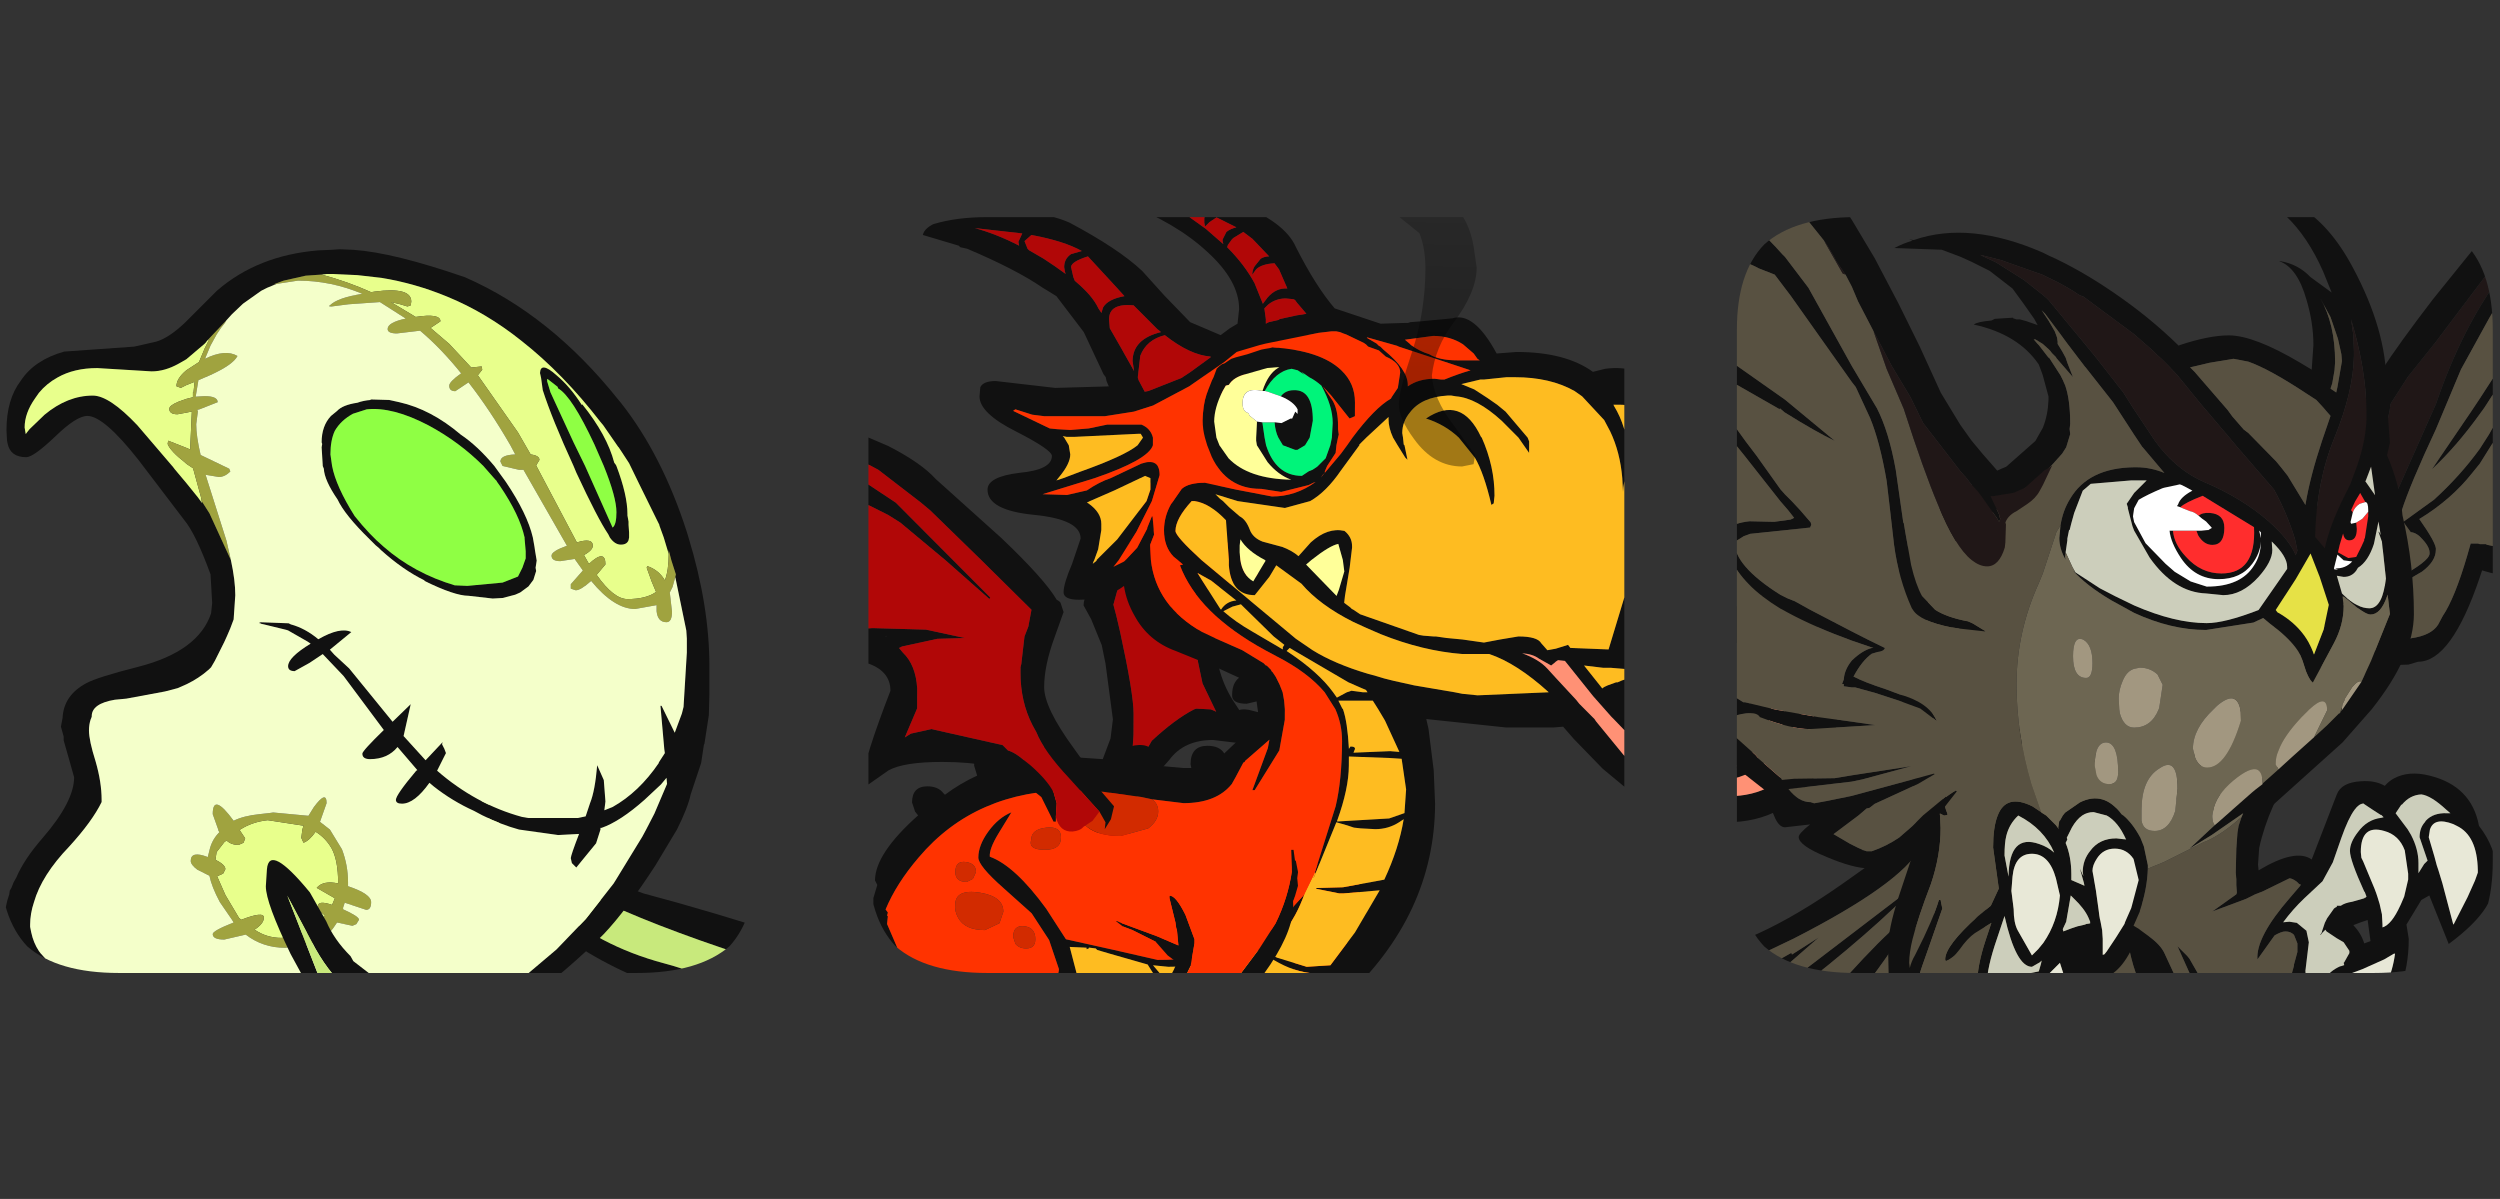 <?xml version="1.0" encoding="UTF-8" standalone="no"?>
<svg xmlns:ffdec="https://www.free-decompiler.com/flash" xmlns:xlink="http://www.w3.org/1999/xlink" ffdec:objectType="frame" height="74.55px" width="155.45px" xmlns="http://www.w3.org/2000/svg">
  <rect width="100%" height="100%" fill="#333333" stroke="none"/>
  <g transform="matrix(1.0, 0.0, 0.0, 1.0, 0.0, 0.0)">
    <clipPath id="clipPath0" transform="matrix(1.0, 0.0, 0.0, 1.0, 0.0, 0.0)">
      <path d="M153.35 15.2 Q155.0 16.95 155.0 20.5 L155.0 53.55 Q155.0 57.05 153.35 58.85 151.4 60.5 147.6 60.5 L115.4 60.5 Q111.6 60.5 109.7 58.85 108.0 57.05 108.0 53.55 L108.0 20.5 Q108.0 16.95 109.7 15.2 111.6 13.5 115.4 13.5 L147.6 13.5 Q151.4 13.5 153.35 15.2 M99.35 15.2 Q101.0 16.95 101.0 20.5 L101.0 53.55 Q101.0 57.05 99.35 58.85 97.4 60.5 93.6 60.5 L61.4 60.5 Q57.6 60.5 55.7 58.85 54.0 57.05 54.0 53.55 L54.0 20.5 Q54.0 16.95 55.7 15.2 57.6 13.5 61.4 13.5 L93.6 13.5 Q97.4 13.5 99.35 15.2 M47.0 20.5 L47.0 53.55 Q47.0 57.05 45.35 58.85 43.4 60.5 39.6 60.5 L7.4 60.5 Q3.6 60.5 1.7 58.85 0.0 57.05 0.0 53.55 L0.0 20.5 Q0.0 16.95 1.7 15.2 3.6 13.5 7.4 13.5 L39.6 13.5 Q43.4 13.5 45.35 15.2 47.0 16.95 47.0 20.5" fill="#ff0000" fill-rule="evenodd" stroke="none"/>
    </clipPath>
    <g clip-path="url(#clipPath0)">
      <use ffdec:characterId="4282" height="30.6" transform="matrix(0.684, 0.0, 0.0, 0.684, 27.61, 45.057)" width="31.95" xlink:href="#shape1"/>
      <use ffdec:characterId="4284" height="78.6" transform="matrix(0.684, 0.0, 0.0, 0.684, 0.3, 15.5)" width="64.05" xlink:href="#sprite0"/>
      <use ffdec:characterId="4285" height="24.35" transform="matrix(0.684, 0.0, 0.0, 0.684, 16.53, 53.469)" width="42.75" xlink:href="#shape3"/>
      <use ffdec:characterId="4287" height="34.5" transform="matrix(0.951, 0.0, -0.004, 0.951, 67.45, 20.05)" width="14.65" xlink:href="#sprite1"/>
      <use ffdec:characterId="4288" height="17.45" transform="matrix(0.951, 0.0, -0.004, 0.951, 76.059, 53.462)" width="10.25" xlink:href="#shape5"/>
      <use ffdec:characterId="4290" height="65.9" transform="matrix(0.951, 0.0, -0.004, 0.951, 54.35, 11.9)" width="63.15" xlink:href="#sprite2"/>
      <use ffdec:characterId="4291" height="45.55" transform="matrix(0.951, 0.0, -0.004, 0.951, 52.915, 26.74)" width="29.35" xlink:href="#shape7"/>
      <use ffdec:characterId="4293" height="30.5" transform="matrix(0.951, 0.0, -0.004, 0.951, 68.4, 0.0)" width="39.15" xlink:href="#sprite3"/>
      <use ffdec:characterId="4294" height="74.75" transform="matrix(0.71, 0.0, 0.0, 0.71, 107.441, 13.457)" width="67.6" xlink:href="#shape9"/>
      <use ffdec:characterId="4296" height="77.05" transform="matrix(0.71, 0.0, 0.0, 0.71, 117.4, 12.05)" width="53.25" xlink:href="#sprite4"/>
      <use ffdec:characterId="4297" height="61.85" transform="matrix(0.71, 0.0, 0.0, 0.71, 107.441, 10.083)" width="28.4" xlink:href="#shape11"/>
    </g>
  </g>
  <defs>
    <g id="shape1" transform="matrix(1.0, 0.0, 0.0, 1.0, -3.45, 16.0)">
      <path d="M35.4 12.05 L35.4 14.6 34.25 13.45 Q30.75 10.2 24.35 8.2 18.75 6.45 14.15 3.15 10.45 0.45 8.45 -2.4 7.65 -3.45 5.7 -7.45 3.45 -12.1 3.45 -13.6 L3.55 -15.15 Q3.75 -17.55 7.45 -13.05 L8.95 -10.4 Q9.65 -8.75 11.15 -7.25 L11.4 -6.8 Q13.1 -5.2 15.35 -3.75 L18.05 -2.2 18.3 -2.15 Q20.05 -1.15 21.6 -0.65 27.65 0.95 35.4 3.45 L35.4 6.45 Q16.35 0.65 11.0 -4.1 9.0 -5.85 7.6 -8.6 L5.4 -12.75 8.15 -5.7 Q11.4 -1.35 13.3 0.35 17.45 4.1 23.45 5.7 29.9 7.4 35.4 12.05" fill="#111111" fill-rule="evenodd" stroke="none"/>
      <path d="M35.4 6.45 L35.4 12.05 Q29.9 7.4 23.45 5.7 17.45 4.1 13.3 0.35 11.4 -1.35 8.15 -5.7 L5.4 -12.75 7.6 -8.6 Q9.0 -5.85 11.0 -4.1 16.35 0.65 35.4 6.45" fill="#c8e97c" fill-rule="evenodd" stroke="none"/>
    </g>
    <g id="sprite0" transform="matrix(1.0, 0.0, 0.0, 1.0, 0.0, 0.0)">
      <use ffdec:characterId="4283" height="78.6" transform="matrix(1.0, 0.0, 0.0, 1.0, 0.0, 0.0)" width="64.05" xlink:href="#shape2"/>
    </g>
    <g id="shape2" transform="matrix(1.0, 0.0, 0.0, 1.0, 0.0, 0.0)">
      <path d="M24.7 3.15 L23.85 3.5 23.35 3.75 23.2 3.85 21.65 4.95 20.65 5.9 20.15 6.45 18.4 8.3 18.25 8.5 18.15 8.6 16.5 10.0 15.8 10.4 Q14.55 11.1 13.35 11.1 L8.4 10.8 Q6.3 10.8 4.8 11.65 3.8 12.2 3.1 13.05 L2.75 13.55 Q1.8 14.9 1.8 16.2 L1.9 16.8 2.05 16.6 2.25 16.35 3.55 15.1 3.6 15.05 Q5.7 13.3 8.0 13.3 9.5 13.3 12.05 16.0 L15.3 19.8 15.45 20.0 16.5 21.25 17.55 22.55 17.95 23.1 17.9 22.95 17.85 22.6 17.9 22.9 18.6 24.0 20.55 28.25 Q20.95 30.1 20.95 31.45 L20.8 33.65 20.5 34.45 20.2 35.15 19.95 35.7 19.1 37.4 18.75 38.0 18.55 38.2 Q17.65 39.0 16.5 39.55 L15.7 39.9 14.55 40.2 11.05 40.85 10.0 40.95 Q7.9 41.3 7.9 42.45 L7.9 42.5 7.8 42.75 Q7.65 43.2 7.65 43.75 7.65 44.65 8.25 46.55 8.8 48.45 8.8 50.05 L8.8 50.25 Q7.95 52.0 5.85 54.3 3.35 56.9 2.65 59.35 2.3 60.4 2.3 61.4 L2.3 61.6 2.35 61.85 2.4 62.1 Q2.6 63.05 3.1 63.8 L3.25 64.0 3.75 64.55 4.5 65.25 Q5.75 66.2 7.8 67.0 13.75 68.7 14.55 69.1 L15.45 69.7 Q16.15 70.35 16.35 71.2 L16.45 72.45 16.45 72.95 16.5 73.5 Q16.6 75.5 19.2 76.45 L19.45 76.55 19.8 76.55 19.9 76.55 20.35 76.55 Q24.3 76.5 28.5 75.45 L36.15 72.7 38.05 71.8 39.55 71.05 40.7 70.45 46.9 66.4 50.15 63.65 52.8 60.9 53.0 60.65 55.35 57.65 57.95 53.4 58.3 52.75 59.05 51.3 60.2 48.6 60.15 48.05 59.65 48.65 58.15 50.05 Q55.95 52.0 54.25 52.6 L54.15 52.6 54.15 52.75 53.75 54.0 51.95 56.2 51.55 55.8 51.45 55.35 Q51.45 55.1 52.2 53.15 L50.3 53.25 46.75 52.75 Q45.1 52.3 43.4 51.45 L42.65 51.05 Q40.65 50.15 38.95 48.8 L38.6 48.5 Q37.25 50.4 36.1 50.4 35.55 50.4 35.55 50.05 35.55 49.6 37.4 47.4 L37.5 47.35 35.7 45.25 Q34.8 46.35 33.2 46.35 32.5 46.35 32.5 45.85 32.5 45.6 34.45 43.7 L30.8 38.8 28.9 36.8 27.7 37.6 26.35 38.35 Q25.75 38.35 25.75 37.9 25.75 37.1 27.8 35.85 L27.5 35.65 25.75 34.65 25.6 34.6 23.55 34.1 23.1 34.0 23.3 34.0 23.1 33.9 25.8 34.0 26.0 34.1 Q27.3 34.45 28.5 35.45 30.5 34.3 31.5 34.8 L29.55 36.4 29.95 36.85 31.3 38.1 35.25 42.95 36.9 41.35 36.25 44.25 38.25 46.45 39.8 44.8 39.75 45.0 39.95 45.4 40.1 45.8 39.3 47.4 Q42.8 50.45 47.0 51.6 L47.6 51.7 52.1 51.7 52.8 51.55 53.2 50.35 Q53.65 49.25 53.85 46.9 L54.45 48.25 54.6 50.2 54.5 51.0 55.25 50.7 Q57.65 49.35 59.45 46.7 L59.45 46.65 60.0 45.8 59.95 45.45 59.6 41.5 59.7 41.5 60.9 43.95 61.55 42.2 61.7 41.6 62.0 36.65 62.0 35.85 62.0 35.8 62.0 35.4 61.95 34.65 60.95 29.8 61.0 29.55 60.6 28.3 60.35 27.35 60.35 27.7 59.9 26.2 59.5 25.1 59.5 25.05 59.25 24.55 57.65 21.3 56.75 19.45 56.1 18.45 55.8 18.0 55.75 17.95 54.4 16.0 54.15 15.7 Q50.75 11.3 47.0 8.35 43.75 5.75 40.2 4.3 37.3 3.1 34.25 2.6 L32.5 2.4 32.05 2.35 29.9 2.25 29.25 2.25 28.8 2.3 27.35 2.4 25.35 2.85 24.4 3.2 24.7 3.15 M48.65 11.25 Q48.7 10.15 50.15 11.45 51.4 12.5 52.45 14.15 L52.5 14.1 Q54.75 16.9 55.4 19.4 L55.55 19.6 55.6 19.7 Q56.6 22.35 56.6 24.05 L56.6 24.2 56.7 24.75 56.7 25.05 56.75 25.75 56.75 26.2 56.7 26.45 Q56.55 26.85 56.0 26.85 55.45 26.85 55.0 26.2 L54.85 25.9 Q53.9 24.5 51.95 20.3 L51.7 19.7 Q49.75 15.45 48.9 12.8 L48.75 11.7 48.65 11.25 M49.3 11.8 L49.3 12.0 49.6 13.0 51.7 17.55 52.75 19.7 55.25 25.3 Q55.6 25.05 55.6 23.9 55.6 22.55 54.45 19.7 L53.6 17.75 Q51.55 13.35 50.3 12.65 L50.25 12.5 49.35 11.8 49.3 11.8 M45.55 21.15 Q47.5 24.05 48.0 26.2 L48.15 27.05 48.2 27.4 48.35 28.3 48.25 28.95 48.3 29.25 48.05 30.05 47.6 30.65 46.85 31.2 46.4 31.4 45.25 31.7 44.35 31.75 42.15 31.5 Q40.9 31.5 38.15 30.15 L38.15 30.1 Q36.2 29.15 34.2 27.35 L34.0 27.15 33.7 26.9 33.15 26.35 Q30.9 24.15 30.25 22.75 29.05 21.0 29.0 19.95 L28.9 19.7 28.9 19.65 28.8 18.0 28.85 17.7 28.8 17.55 Q28.8 16.05 29.65 15.15 L30.2 14.7 Q30.7 14.15 32.05 13.95 32.6 13.75 33.25 13.7 L33.25 13.65 34.95 13.7 35.85 13.9 Q38.75 14.55 41.45 16.85 42.95 17.85 44.5 19.7 L45.55 21.15 M44.75 21.15 L44.7 21.05 44.6 20.95 43.5 19.7 Q41.3 17.5 38.5 16.0 35.25 14.3 32.9 14.55 L31.65 14.95 Q30.55 15.55 30.0 16.5 29.6 17.35 29.6 18.65 L29.75 19.7 Q30.1 21.55 31.8 24.25 33.15 25.95 34.45 27.05 37.2 29.45 40.9 30.55 L42.05 30.6 45.25 30.3 46.65 29.75 47.05 28.95 47.35 28.1 47.35 27.45 47.25 26.3 47.25 26.2 Q46.8 24.15 45.0 21.5 L44.75 21.15 M56.0 13.95 Q59.75 18.7 62.0 25.7 L62.15 26.2 Q64.05 32.4 64.05 37.9 L64.05 38.45 64.05 39.2 64.05 39.45 64.05 40.45 64.0 42.35 63.6 44.95 63.55 45.05 63.3 46.7 62.45 49.25 62.35 49.55 Q62.1 50.75 61.1 52.75 L59.15 56.0 Q56.45 60.15 54.45 62.25 51.45 65.3 46.4 69.15 41.85 72.6 39.0 73.85 30.45 78.6 21.65 78.6 16.4 78.6 14.95 75.5 14.7 74.95 14.6 73.85 L14.55 73.7 Q14.25 72.3 12.5 71.45 L9.1 70.2 Q3.6 68.35 1.65 65.85 1.05 65.05 0.7 64.05 0.0 62.45 0.0 60.9 0.0 59.75 0.4 58.65 L0.45 58.3 0.6 58.05 0.8 57.55 1.05 57.1 Q1.75 55.45 3.45 53.5 6.3 50.2 6.3 48.0 L5.85 46.4 5.35 44.65 5.35 44.3 5.1 43.4 5.25 42.6 Q5.35 40.55 7.4 39.45 8.4 38.9 12.15 37.95 17.6 36.55 18.75 33.1 L18.85 32.15 18.7 29.55 Q17.35 25.85 16.3 24.6 L12.15 19.15 Q9.0 15.15 7.5 15.15 6.5 15.15 4.55 17.05 2.6 18.9 1.95 18.9 0.5 18.9 0.25 17.65 L0.2 17.4 0.15 16.45 Q0.15 13.65 1.45 11.95 2.7 10.05 5.4 9.3 L11.75 8.85 13.75 8.4 Q14.95 8.05 16.45 6.6 L19.3 3.75 Q23.0 0.55 28.5 0.1 L29.65 0.05 30.4 0.0 30.55 0.0 31.7 0.05 Q35.35 0.3 41.85 2.55 49.6 5.95 55.75 13.65 L56.0 13.95" fill="#111111" fill-rule="evenodd" stroke="none"/>
      <path d="M49.3 11.8 L49.35 11.8 50.25 12.5 50.3 12.65 Q51.55 13.35 53.6 17.75 L54.45 19.7 Q55.6 22.55 55.6 23.9 55.6 25.05 55.25 25.3 L52.75 19.7 51.7 17.55 49.6 13.0 49.3 12.0 49.3 11.8 M44.75 21.15 L45.0 21.5 Q46.8 24.15 47.25 26.2 L47.25 26.3 47.35 27.45 47.35 28.1 47.05 28.95 46.65 29.75 45.25 30.3 42.05 30.6 40.9 30.55 Q37.2 29.45 34.45 27.05 33.15 25.95 31.8 24.25 30.1 21.55 29.75 19.7 L29.6 18.65 Q29.6 17.35 30.0 16.5 30.55 15.55 31.65 14.95 L32.9 14.55 Q35.25 14.3 38.5 16.0 41.3 17.5 43.5 19.7 L44.6 20.95 44.7 21.05 44.75 21.15" fill="#8fff44" fill-rule="evenodd" stroke="none"/>
      <path d="M60.35 27.7 Q60.35 29.2 60.0 30.1 59.45 29.15 58.4 28.8 L58.35 28.95 58.8 30.2 59.2 31.15 Q58.3 31.8 56.6 31.8 55.35 31.8 53.8 29.6 L54.6 28.65 Q54.6 27.2 53.1 28.6 L52.65 27.8 Q53.45 27.35 53.45 26.95 53.45 26.2 52.0 26.65 L51.95 26.55 48.3 19.65 48.6 19.15 Q48.6 18.75 47.8 18.65 L46.65 16.65 43.0 11.45 43.4 10.95 43.35 10.65 42.4 10.75 40.4 8.6 38.7 7.15 39.6 6.55 Q39.6 5.8 37.35 6.15 L35.1 4.8 35.95 5.0 36.6 5.2 36.9 5.1 36.95 4.75 Q36.95 3.4 33.6 3.85 L33.3 3.9 Q31.2 2.95 28.8 2.3 L29.25 2.25 29.9 2.25 32.05 2.35 32.5 2.4 34.25 2.6 Q37.3 3.1 40.2 4.3 43.75 5.75 47.0 8.35 50.75 11.3 54.15 15.7 L54.4 16.0 55.75 17.95 55.8 18.0 56.1 18.45 56.75 19.45 57.65 21.3 59.25 24.55 59.5 25.05 59.5 25.1 59.9 26.2 60.35 27.7 M48.65 11.25 L48.75 11.7 48.9 12.8 Q49.75 15.45 51.7 19.7 L51.95 20.3 Q53.9 24.5 54.85 25.9 L55.0 26.2 Q55.45 26.85 56.0 26.85 56.55 26.85 56.7 26.45 L56.75 26.2 56.75 25.75 56.7 25.05 56.7 24.75 56.6 24.2 56.6 24.05 Q56.6 22.35 55.6 19.7 L55.55 19.6 55.4 19.4 Q54.75 16.9 52.5 14.1 L52.45 14.15 Q51.4 12.5 50.15 11.45 48.7 10.15 48.65 11.25 M18.4 8.3 L18.6 8.15 18.15 9.05 18.05 9.3 17.65 10.25 16.5 11.0 Q15.6 11.75 15.6 12.45 L16.0 12.6 16.5 12.35 17.25 12.05 17.15 13.0 17.1 13.0 17.1 13.45 16.5 13.6 15.8 13.85 Q14.95 14.2 14.95 14.5 14.95 15.0 15.7 15.0 L16.5 14.85 17.0 14.75 16.85 18.1 16.85 18.2 16.5 18.05 14.85 17.4 14.8 17.7 Q15.05 18.35 16.4 19.4 L16.5 19.5 17.1 19.9 17.15 20.05 17.85 22.6 17.9 22.95 17.95 23.1 17.55 22.55 16.5 21.25 15.45 20.0 15.3 19.8 12.05 16.0 Q9.5 13.3 8.0 13.3 5.7 13.3 3.6 15.05 L3.55 15.1 2.25 16.35 2.05 16.6 1.9 16.8 1.8 16.2 Q1.8 14.9 2.75 13.55 L3.1 13.05 Q3.8 12.2 4.8 11.65 6.3 10.8 8.4 10.8 L13.35 11.1 Q14.55 11.1 15.8 10.4 L16.5 10.0 18.15 8.6 18.25 8.5 18.4 8.3 M26.95 53.5 L27.15 53.95 Q27.7 53.75 28.25 52.95 29.15 53.5 29.7 54.45 30.3 55.55 30.3 57.6 L30.3 57.65 Q28.95 57.35 28.35 58.05 L30.0 59.0 29.75 59.6 Q28.45 59.15 28.45 59.75 28.45 60.1 29.1 60.55 L28.5 61.2 27.7 62.0 27.15 62.3 25.15 62.6 Q23.8 62.6 22.7 61.85 23.55 61.3 23.55 60.75 23.55 60.15 21.5 60.95 L21.3 60.8 20.05 58.7 19.3 57.0 19.85 56.75 20.05 56.35 Q20.05 55.95 19.15 55.5 L19.25 54.8 19.95 53.9 20.15 53.75 Q20.6 54.15 21.25 54.15 L21.7 53.95 21.85 53.55 21.35 52.8 21.4 52.75 Q22.5 52.05 23.9 51.9 L27.15 52.4 27.05 52.75 26.95 53.5" fill="#e8ff8c" fill-rule="evenodd" stroke="none"/>
      <path d="M60.95 29.8 L60.7 30.7 60.45 31.2 60.65 32.95 Q60.65 33.9 60.15 33.9 59.35 33.9 59.25 32.9 L59.25 32.35 57.3 32.7 Q55.4 32.7 53.3 30.15 52.35 31.0 51.9 31.0 L51.45 30.85 51.45 30.45 52.55 29.2 51.8 28.15 50.5 28.35 Q49.7 28.35 49.7 27.85 49.7 27.45 51.1 26.95 L47.15 20.05 46.75 20.05 45.25 19.7 45.05 19.3 Q45.05 18.7 46.4 18.65 L45.95 17.8 Q44.1 14.6 42.15 12.1 L40.95 12.9 Q40.4 12.9 40.4 12.4 40.4 12.05 41.45 11.3 L41.5 11.3 Q39.65 9.0 37.75 7.4 L35.65 7.65 Q34.8 7.65 34.8 7.25 34.8 6.65 36.45 6.3 L34.1 4.8 31.25 5.0 29.7 5.2 Q29.35 5.2 29.55 5.1 30.25 4.4 32.5 4.05 29.65 2.85 26.65 2.85 L24.7 3.15 24.4 3.2 25.35 2.85 27.35 2.4 28.8 2.3 Q31.2 2.95 33.3 3.9 L33.6 3.85 Q36.95 3.4 36.95 4.75 L36.9 5.1 36.6 5.2 35.95 5.0 35.1 4.8 37.35 6.15 Q39.6 5.8 39.6 6.55 L38.7 7.15 40.4 8.6 42.4 10.75 43.35 10.65 43.4 10.95 43.0 11.45 46.65 16.65 47.8 18.65 Q48.6 18.75 48.6 19.15 L48.3 19.65 51.95 26.55 52.0 26.65 Q53.45 26.2 53.45 26.95 53.45 27.35 52.65 27.8 L53.1 28.6 Q54.6 27.2 54.6 28.65 L53.8 29.6 Q55.35 31.8 56.6 31.8 58.3 31.8 59.2 31.15 L58.8 30.2 58.35 28.95 58.4 28.8 Q59.45 29.15 60.0 30.1 60.35 29.2 60.35 27.7 L60.35 27.35 60.6 28.3 61.0 29.55 60.95 29.8 M20.15 6.45 L20.0 6.7 19.65 7.15 19.25 7.75 18.7 8.75 18.2 9.95 Q20.05 9.05 21.15 9.7 20.75 10.5 18.65 11.45 L17.6 11.9 17.35 13.4 18.15 13.35 Q19.35 13.35 19.35 13.9 L17.7 14.55 17.5 14.6 17.55 14.75 17.4 15.9 Q17.4 17.0 17.8 18.7 L20.4 19.95 20.5 20.2 Q20.0 20.7 19.45 20.7 L18.25 20.5 19.2 23.5 20.15 26.5 20.55 28.25 18.6 24.0 17.9 22.9 17.85 22.6 17.15 20.05 17.1 19.9 16.5 19.5 16.4 19.4 Q15.05 18.35 14.8 17.7 L14.85 17.4 16.5 18.05 16.85 18.2 16.85 18.1 17.0 14.75 16.5 14.85 15.7 15.0 Q14.95 15.0 14.95 14.5 14.95 14.2 15.8 13.85 L16.5 13.6 17.1 13.45 17.1 13.0 17.15 13.0 17.25 12.05 16.5 12.35 16.0 12.6 15.6 12.45 Q15.6 11.75 16.5 11.0 L17.65 10.25 18.05 9.3 18.15 9.05 18.6 8.15 18.4 8.3 20.15 6.45 M31.2 57.9 Q33.3 58.6 33.3 59.35 33.3 60.05 32.85 60.05 L30.9 59.4 30.75 59.85 30.75 60.0 Q32.2 60.65 32.2 60.95 L31.95 61.35 31.6 61.5 30.2 61.2 30.1 61.35 Q29.1 62.95 27.6 63.15 L25.5 63.5 Q23.45 63.5 21.9 62.3 L19.95 62.75 Q18.9 62.75 18.9 62.25 18.9 61.95 20.8 61.2 L20.65 60.95 19.55 59.35 Q18.8 57.95 18.6 56.95 L17.5 56.4 Q16.9 55.95 16.9 55.6 16.9 54.65 18.45 55.25 L18.6 54.65 Q18.8 53.75 19.4 53.1 L19.5 53.0 19.4 52.8 19.4 52.75 18.9 51.35 Q18.9 49.35 20.8 51.95 21.7 51.5 23.15 51.35 L24.05 51.25 24.4 51.2 27.6 51.5 28.1 50.7 Q29.25 49.15 29.25 50.35 L28.65 52.05 29.55 52.75 30.65 54.55 Q31.2 56.0 31.2 57.55 L31.2 57.9 M26.95 53.5 L27.05 52.75 27.15 52.4 23.9 51.9 Q22.5 52.05 21.4 52.75 L21.35 52.8 21.85 53.55 21.7 53.95 21.25 54.15 Q20.6 54.15 20.15 53.75 L19.95 53.9 19.25 54.8 19.15 55.5 Q20.05 55.95 20.05 56.35 L19.85 56.75 19.3 57.0 20.05 58.7 21.3 60.8 21.5 60.95 Q23.55 60.15 23.55 60.75 23.55 61.3 22.7 61.85 23.8 62.6 25.15 62.6 L27.15 62.3 27.7 62.0 28.5 61.2 29.1 60.55 Q28.45 60.1 28.45 59.75 28.45 59.15 29.75 59.6 L30.0 59.0 28.35 58.05 Q28.95 57.35 30.3 57.65 L30.3 57.6 Q30.3 55.55 29.7 54.45 29.15 53.5 28.25 52.95 27.7 53.75 27.15 53.95 L26.95 53.5" fill="#a0a33f" fill-rule="evenodd" stroke="none"/>
      <path d="M24.7 3.15 L26.65 2.85 Q29.65 2.85 32.5 4.05 30.25 4.4 29.55 5.1 29.35 5.2 29.7 5.2 L31.25 5.0 34.1 4.8 36.45 6.3 Q34.8 6.65 34.8 7.25 34.8 7.65 35.65 7.65 L37.75 7.4 Q39.65 9.0 41.5 11.3 L41.45 11.3 Q40.4 12.05 40.4 12.4 40.4 12.9 40.95 12.9 L42.15 12.1 Q44.1 14.6 45.95 17.8 L46.4 18.65 Q45.05 18.7 45.05 19.3 L45.25 19.7 46.75 20.05 47.15 20.05 51.1 26.95 Q49.7 27.45 49.7 27.85 49.7 28.35 50.5 28.35 L51.8 28.15 52.55 29.2 51.45 30.45 51.45 30.85 51.9 31.0 Q52.35 31.0 53.3 30.15 55.4 32.7 57.3 32.7 L59.25 32.35 59.25 32.9 Q59.35 33.9 60.15 33.9 60.65 33.9 60.65 32.95 L60.45 31.2 60.7 30.7 60.95 29.8 61.95 34.65 62.0 35.4 62.0 35.8 62.0 35.85 62.0 36.65 61.7 41.6 61.55 42.2 60.9 43.95 59.7 41.5 59.6 41.5 59.95 45.45 60.0 45.8 59.45 46.65 59.45 46.7 Q57.65 49.35 55.25 50.7 L54.5 51.0 54.6 50.2 54.45 48.25 53.85 46.9 Q53.65 49.25 53.2 50.35 L52.8 51.55 52.1 51.7 47.6 51.7 47.0 51.6 Q42.8 50.45 39.3 47.4 L40.1 45.8 39.95 45.4 39.75 45.0 39.8 44.8 38.25 46.45 36.25 44.25 36.9 41.35 35.25 42.95 31.3 38.1 29.95 36.85 29.55 36.4 31.5 34.8 Q30.5 34.3 28.5 35.45 27.3 34.45 26.0 34.1 L25.8 34.0 23.1 33.9 23.3 34.0 23.1 34.0 23.55 34.1 25.6 34.6 25.75 34.65 27.5 35.65 27.8 35.85 Q25.75 37.1 25.75 37.9 25.75 38.35 26.35 38.35 L27.7 37.6 28.9 36.8 30.8 38.8 34.45 43.7 Q32.5 45.6 32.5 45.85 32.5 46.35 33.2 46.35 34.8 46.35 35.7 45.25 L37.5 47.35 37.4 47.4 Q35.55 49.6 35.55 50.05 35.55 50.4 36.1 50.4 37.25 50.4 38.6 48.5 L38.95 48.8 Q40.65 50.15 42.65 51.05 L43.4 51.45 Q45.1 52.3 46.75 52.75 L50.3 53.25 52.2 53.15 Q51.45 55.1 51.45 55.35 L51.55 55.8 51.95 56.2 53.75 54.0 54.15 52.75 54.15 52.6 54.25 52.6 Q55.95 52.0 58.15 50.05 L59.65 48.65 60.15 48.05 60.2 48.6 59.05 51.3 58.3 52.75 57.95 53.4 55.35 57.65 53.0 60.65 52.8 60.9 50.15 63.65 46.9 66.4 40.7 70.45 39.55 71.05 38.05 71.8 36.15 72.7 28.5 75.45 Q24.3 76.5 20.35 76.55 L19.9 76.55 19.8 76.55 19.45 76.55 19.2 76.45 Q16.6 75.5 16.5 73.5 L16.45 72.95 16.45 72.45 16.35 71.2 Q16.15 70.35 15.45 69.7 L14.55 69.1 Q13.75 68.7 7.8 67.0 5.75 66.2 4.5 65.25 L3.75 64.55 3.25 64.0 3.1 63.8 Q2.6 63.05 2.4 62.1 L2.35 61.85 2.3 61.6 2.3 61.4 Q2.3 60.4 2.65 59.35 3.35 56.9 5.85 54.3 7.95 52.0 8.8 50.25 L8.8 50.05 Q8.8 48.45 8.25 46.55 7.65 44.65 7.65 43.75 7.65 43.2 7.8 42.75 L7.9 42.5 7.9 42.45 Q7.9 41.3 10.0 40.95 L11.05 40.85 14.55 40.2 15.7 39.9 16.5 39.55 Q17.65 39.0 18.55 38.2 L18.75 38.0 19.1 37.4 19.95 35.7 20.2 35.15 20.5 34.45 20.8 33.65 20.95 31.45 Q20.95 30.1 20.55 28.25 L20.15 26.5 19.2 23.5 18.25 20.5 19.45 20.7 Q20.0 20.7 20.5 20.2 L20.4 19.95 17.8 18.7 Q17.4 17.0 17.4 15.9 L17.55 14.75 17.5 14.6 17.7 14.55 19.35 13.9 Q19.35 13.35 18.15 13.35 L17.35 13.4 17.6 11.9 18.65 11.45 Q20.75 10.5 21.15 9.7 20.05 9.05 18.2 9.95 L18.7 8.75 19.25 7.75 19.65 7.15 20.0 6.7 20.15 6.45 20.65 5.9 21.65 4.95 23.2 3.85 23.35 3.75 23.85 3.5 24.7 3.15 M45.55 21.15 L44.5 19.7 Q42.95 17.85 41.45 16.85 38.75 14.55 35.85 13.9 L34.95 13.7 33.25 13.65 33.25 13.7 Q32.6 13.75 32.05 13.95 30.7 14.15 30.2 14.7 L29.65 15.15 Q28.8 16.05 28.8 17.55 L28.85 17.7 28.8 18.0 28.9 19.65 28.9 19.7 29.0 19.95 Q29.05 21.0 30.25 22.75 30.9 24.15 33.15 26.35 L33.7 26.9 34.0 27.15 34.2 27.35 Q36.2 29.15 38.15 30.1 L38.15 30.15 Q40.9 31.5 42.15 31.5 L44.35 31.75 45.25 31.7 46.4 31.4 46.85 31.2 47.6 30.65 48.05 30.05 48.3 29.25 48.25 28.95 48.35 28.3 48.2 27.4 48.15 27.05 48.0 26.2 Q47.5 24.05 45.55 21.15 M31.2 57.9 L31.2 57.55 Q31.2 56.0 30.65 54.55 L29.55 52.75 28.65 52.05 29.25 50.35 Q29.25 49.15 28.1 50.7 L27.6 51.5 24.4 51.2 24.05 51.25 23.15 51.35 Q21.7 51.5 20.8 51.95 18.9 49.35 18.9 51.35 L19.4 52.75 19.4 52.8 19.5 53.0 19.4 53.1 Q18.8 53.75 18.6 54.65 L18.45 55.25 Q16.9 54.65 16.9 55.6 16.9 55.95 17.5 56.4 L18.6 56.95 Q18.8 57.95 19.55 59.35 L20.65 60.95 20.8 61.2 Q18.9 61.95 18.9 62.25 18.9 62.75 19.95 62.75 L21.9 62.3 Q23.45 63.5 25.5 63.5 L27.6 63.15 Q29.1 62.95 30.1 61.35 L30.2 61.2 31.6 61.5 31.95 61.35 32.2 60.95 Q32.2 60.65 30.75 60.0 L30.75 59.85 30.9 59.4 32.85 60.05 Q33.3 60.05 33.3 59.35 33.3 58.6 31.2 57.9" fill="#f4ffca" fill-rule="evenodd" stroke="none"/>
    </g>
    <g id="shape3" transform="matrix(1.0, 0.0, 0.0, 1.0, 12.75, 3.7)">
      <path d="M13.85 20.65 L8.65 20.65 8.15 20.5 Q2.55 18.75 -2.05 15.45 -5.75 12.75 -7.75 9.9 L-10.5 4.85 Q-12.75 0.2 -12.75 -1.3 L-12.65 -2.85 Q-12.45 -5.25 -8.75 -0.75 L-7.25 1.9 Q-6.55 3.55 -5.05 5.05 L-4.8 5.5 -0.85 8.55 1.85 10.1 2.1 10.15 5.4 11.65 Q12.5 13.5 21.9 16.65 26.15 18.1 30.0 20.65 L25.05 20.65 22.15 19.6 Q0.55 13.3 -5.2 8.2 -7.2 6.45 -8.6 3.7 L-10.8 -0.45 -8.05 6.6 Q-4.8 10.95 -2.9 12.65 1.25 16.4 7.25 18.0 10.7 18.9 13.85 20.65" fill="#111111" fill-rule="evenodd" stroke="none"/>
      <path d="M25.05 20.65 L13.85 20.65 Q10.7 18.9 7.25 18.0 1.25 16.4 -2.9 12.65 -4.8 10.95 -8.05 6.6 L-10.8 -0.45 -8.6 3.7 Q-7.2 6.45 -5.2 8.2 0.55 13.3 22.15 19.6 L25.05 20.65" fill="#c8e97c" fill-rule="evenodd" stroke="none"/>
    </g>
    <g id="sprite1" transform="matrix(1.0, 0.0, 0.0, 1.0, 0.0, 0.0)">
      <use ffdec:characterId="4286" height="34.5" transform="matrix(1.0, 0.0, 0.0, 1.0, 0.0, 0.0)" width="14.65" xlink:href="#shape4"/>
    </g>
    <g id="shape4" transform="matrix(1.0, 0.0, 0.0, 1.0, 0.0, 0.0)">
      <path d="M3.05 33.05 L2.8 32.1 Q2.7 30.85 3.5 29.05 L3.9 28.3 4.3 27.7 4.5 27.35 Q6.0 25.95 7.25 25.3 L7.4 25.25 8.35 25.3 8.7 25.45 8.6 25.25 7.8 23.6 7.5 22.2 Q7.25 20.55 7.7 19.5 L7.8 19.1 7.6 19.05 5.95 19.0 4.75 19.3 6.35 18.2 Q7.25 17.7 8.7 17.35 L9.1 17.3 9.25 17.25 Q10.7 16.5 11.2 16.6 L11.45 16.7 11.55 16.6 10.65 15.7 10.5 15.55 9.3 14.3 Q8.35 13.0 8.0 11.2 7.65 9.55 7.9 7.9 L6.5 9.65 6.05 10.35 3.65 15.55 3.1 16.85 3.05 16.8 3.55 15.55 6.0 8.9 Q7.75 5.25 10.15 3.8 11.25 2.4 12.85 1.5 L12.55 1.5 Q8.8 3.95 7.7 4.75 L6.75 5.8 6.35 6.35 Q5.65 7.45 4.9 9.2 L4.6 9.85 2.65 14.8 3.15 14.2 2.85 15.2 2.75 15.55 2.55 16.2 2.25 17.35 1.95 18.45 2.15 19.2 2.4 20.25 Q3.3 24.3 3.3 25.6 L3.3 26.95 3.25 27.8 3.25 27.9 2.7 29.65 2.5 30.05 2.4 30.15 2.05 30.05 1.9 30.45 1.65 31.25 1.45 31.8 1.0 33.25 0.9 34.0 1.05 34.5 0.6 33.85 0.3 33.05 0.8 31.45 Q0.3 31.35 0.35 30.85 L1.0 29.35 1.8 27.2 1.95 25.95 1.45 22.3 1.2 21.1 0.5 19.4 0.0 18.5 Q0.0 17.75 1.1 16.1 L1.75 15.35 2.2 14.15 2.45 13.6 3.45 10.9 Q4.7 7.2 5.45 6.1 7.75 3.2 10.8 1.2 14.3 -1.1 14.65 1.0 L11.9 3.3 Q9.75 5.55 9.1 6.8 L9.1 6.9 8.95 7.05 8.9 7.1 8.65 9.8 9.0 12.15 9.0 12.25 9.25 12.75 10.55 14.45 10.95 14.95 11.65 15.55 12.15 16.0 12.2 16.1 13.0 16.8 12.95 16.95 13.4 17.45 13.5 17.6 Q12.3 17.4 11.1 18.1 L10.5 18.3 9.65 18.55 9.2 18.85 8.75 19.55 8.6 20.35 Q8.6 23.0 9.95 24.95 L11.3 27.0 Q11.3 27.55 10.6 27.55 L8.5 27.3 Q6.6 27.3 5.65 28.6 L4.55 29.85 4.1 29.65 3.85 30.0 3.7 30.45 Q3.2 31.95 3.2 33.3 L3.1 33.3 3.05 33.05" fill="#111111" fill-rule="evenodd" stroke="none"/>
      <path d="M1.0 33.25 L1.45 31.8 1.65 31.25 1.9 30.45 2.05 30.05 2.4 30.15 2.5 30.05 2.7 29.65 3.25 27.9 3.25 27.8 3.3 26.95 3.3 25.6 Q3.3 24.3 2.4 20.25 L2.15 19.2 1.95 18.45 2.25 17.35 2.55 16.2 2.75 15.55 2.85 15.2 3.15 14.2 2.65 14.8 4.6 9.85 4.9 9.2 Q5.65 7.45 6.35 6.35 L6.75 5.8 7.7 4.75 Q8.8 3.95 12.55 1.5 L12.85 1.5 Q11.25 2.4 10.15 3.8 7.75 5.25 6.0 8.9 L3.55 15.55 3.05 16.8 3.1 16.85 3.65 15.55 6.05 10.35 6.5 9.65 7.9 7.9 Q7.65 9.55 8.0 11.2 8.35 13.0 9.3 14.3 L10.5 15.55 10.65 15.7 11.55 16.6 11.45 16.7 11.2 16.6 Q10.7 16.5 9.25 17.25 L9.1 17.3 8.7 17.35 Q7.25 17.7 6.35 18.2 L4.75 19.3 5.95 19.0 7.6 19.05 7.8 19.1 7.7 19.5 Q7.25 20.55 7.5 22.2 L7.8 23.6 8.6 25.25 8.7 25.45 8.35 25.3 7.4 25.25 7.25 25.3 Q6.0 25.95 4.5 27.35 L4.3 27.7 3.9 28.3 3.5 29.05 Q2.7 30.85 2.8 32.1 L3.05 33.05 Q3.1 34.1 2.5 34.25 L1.95 34.05 1.45 33.75 1.0 33.25" fill="#b10707" fill-rule="evenodd" stroke="none"/>
    </g>
    <g id="shape5" transform="matrix(1.0, 0.0, 0.0, 1.0, 19.15, 5.35)">
      <path d="M-15.7 12.1 L-15.9 9.75 Q-16.0 8.7 -16.65 8.0 L-16.7 8.05 -16.95 8.25 -17.3 8.3 -17.5 7.5 -17.55 7.45 -17.5 7.45 -17.45 7.4 -17.4 7.35 -17.2 7.15 -15.9 5.75 -15.7 5.5 Q-15.25 4.8 -14.95 3.95 -14.6 3.0 -14.55 2.1 -14.45 1.35 -14.6 0.8 L-14.6 0.7 -14.6 0.55 -15.35 -0.65 Q-16.05 -1.65 -16.4 -1.55 L-16.35 -1.4 -15.75 -0.15 -15.7 0.15 -15.6 0.25 -15.35 1.1 -16.6 0.8 -18.55 0.45 -18.65 0.1 Q-19.4 -3.7 -14.95 -5.0 L-11.75 -5.1 Q-10.8 -4.8 -10.25 -4.1 -10.15 -2.65 -10.55 -1.1 L-11.15 0.45 -11.25 0.8 -12.35 3.2 -13.95 6.7 -13.4 7.4 -13.45 7.4 Q-14.75 6.95 -14.75 8.45 L-13.95 9.65 Q-13.45 10.05 -12.85 10.05 L-12.45 10.0 Q-12.15 9.85 -12.15 9.45 L-12.15 9.4 -10.7 12.1 -15.7 12.1 M-18.45 0.6 L-17.9 0.7 -16.6 1.1 -16.55 1.15 -18.2 0.95 -18.45 0.6 M-9.85 -2.75 L-9.8 -2.15 -9.85 -2.3 -9.9 -2.55 -9.85 -2.75" fill="#ff3300" fill-rule="evenodd" stroke="none"/>
      <path d="M-18.55 0.45 L-16.6 0.8 -15.35 1.1 -15.6 0.25 -15.7 0.15 -15.75 -0.15 -16.35 -1.4 -16.4 -1.55 Q-16.05 -1.65 -15.35 -0.65 L-14.6 0.55 -14.6 0.7 -14.6 0.8 Q-14.45 1.35 -14.55 2.1 -14.6 3.0 -14.95 3.95 -15.25 4.8 -15.7 5.5 L-15.9 5.75 -17.2 7.15 -17.4 7.35 -17.45 7.4 -17.5 7.45 -17.55 7.45 -17.5 7.5 -17.3 8.3 -16.95 8.25 -16.7 8.05 -16.65 8.0 Q-16.0 8.7 -15.9 9.75 L-15.7 12.1 -17.35 12.1 -17.45 10.0 -18.95 9.4 -19.15 8.85 Q-18.55 5.9 -17.7 5.9 L-17.65 5.9 -16.9 5.2 -16.7 4.95 Q-15.4 3.3 -15.3 2.05 L-15.8 1.75 -16.55 1.15 -16.6 1.1 -17.9 0.7 -18.45 0.6 -18.9 0.35 -18.85 0.35 -18.55 0.45 M-10.7 12.1 L-12.15 9.4 -12.25 9.25 -13.4 7.4 -13.95 6.7 -12.35 3.2 -11.25 0.8 -11.15 0.45 -10.55 -1.1 Q-10.15 -2.65 -10.25 -4.1 L-10.3 -4.35 -10.55 -5.3 -10.45 -5.35 -10.2 -4.75 -10.15 -4.75 -9.95 -4.2 -9.95 -3.8 -9.8 -3.4 -9.85 -2.8 -9.85 -2.75 -9.9 -2.55 -9.85 -2.3 -9.8 -2.15 Q-9.5 -0.15 -11.3 3.1 L-11.45 3.45 -12.45 6.95 -10.5 9.35 Q-9.4 10.8 -8.9 12.1 L-10.7 12.1" fill="#111111" fill-rule="evenodd" stroke="none"/>
      <path d="M-12.15 9.4 L-12.15 9.45 Q-12.15 9.85 -12.45 10.0 L-12.85 10.05 Q-13.45 10.05 -13.95 9.65 L-14.75 8.45 Q-14.75 6.95 -13.45 7.4 L-13.4 7.4 -12.25 9.25 -12.15 9.4" fill="#d22b00" fill-rule="evenodd" stroke="none"/>
    </g>
    <g id="sprite2" transform="matrix(1.0, 0.0, 0.0, 1.0, 0.0, 0.0)">
      <use ffdec:characterId="4289" height="65.9" transform="matrix(1.0, 0.0, 0.0, 1.0, 0.0, 0.0)" width="63.15" xlink:href="#shape6"/>
    </g>
    <g id="shape6" transform="matrix(1.0, 0.0, 0.0, 1.0, 0.0, 0.0)">
      <path d="M47.85 11.6 Q50.05 11.3 51.6 12.85 52.25 13.7 52.25 16.25 L51.95 17.45 51.6 18.2 52.0 22.55 Q52.0 23.5 51.4 26.0 L51.7 25.95 Q52.95 25.95 52.85 28.8 52.85 30.8 51.25 32.5 L50.0 33.55 50.5 34.15 Q52.45 36.4 54.85 36.4 56.25 36.4 57.0 35.15 L57.4 34.05 57.45 32.9 Q57.45 31.2 56.4 29.25 L55.75 28.1 55.25 27.65 54.35 27.0 54.75 26.9 Q56.3 26.95 57.5 27.45 L57.55 27.5 58.65 28.4 59.2 29.0 59.8 29.75 Q60.45 30.7 60.45 31.5 L60.45 31.2 Q60.45 30.4 59.65 28.75 L59.15 27.65 58.7 27.2 Q57.95 26.15 57.05 25.75 L58.45 25.85 60.1 26.75 Q61.45 27.75 62.2 29.15 L62.65 30.25 Q63.15 31.3 63.15 32.2 L63.1 33.1 63.15 33.95 Q63.15 35.9 61.8 38.05 59.8 41.25 55.9 41.25 L54.2 41.05 Q52.05 40.9 50.4 39.9 L47.8 37.75 45.9 35.8 45.2 35.0 44.6 35.05 41.45 35.05 36.25 34.5 36.4 35.15 36.75 37.85 36.85 40.05 Q36.85 47.3 30.95 52.8 25.9 57.5 21.6 57.5 19.9 57.5 19.5 56.85 L18.85 56.85 19.0 57.15 19.1 57.75 18.45 60.1 18.45 60.15 Q18.45 61.0 17.75 61.9 L17.15 63.4 Q16.35 64.95 15.1 64.95 14.15 64.95 14.05 63.95 L13.1 63.35 12.85 62.7 12.8 62.05 12.6 60.75 12.45 60.25 12.45 61.05 Q12.45 61.8 11.05 63.7 9.45 65.9 8.1 65.9 L7.25 65.65 7.0 65.25 6.2 65.55 Q5.3 65.55 5.0 62.85 L4.75 58.55 Q4.65 56.6 3.55 55.0 3.35 54.7 3.3 54.1 L2.0 52.5 Q0.0 49.55 0.0 47.35 0.0 46.95 0.15 46.8 L0.15 46.2 0.4 45.35 0.25 45.05 Q0.25 43.3 3.05 40.8 L2.85 40.55 2.65 39.95 Q2.65 38.9 3.65 38.9 4.35 38.9 4.7 39.35 L4.8 39.45 Q5.8 38.7 6.9 38.2 L6.7 37.55 Q6.7 36.1 8.05 36.45 9.05 36.65 9.3 37.3 L11.2 37.0 11.2 36.8 Q11.2 35.65 12.25 35.95 13.3 36.2 13.3 36.85 L13.3 37.0 16.25 37.2 Q16.35 36.25 17.45 36.2 18.6 36.15 18.65 37.45 L18.7 37.55 20.35 37.7 20.9 37.7 20.85 37.45 Q20.85 36.25 21.95 36.25 22.75 36.25 23.05 36.75 L24.1 35.75 23.6 35.3 23.55 34.75 Q23.55 33.7 24.65 33.9 L25.25 34.05 25.15 33.35 24.5 33.5 Q23.5 33.5 23.55 32.9 23.55 32.15 24.0 31.8 L22.25 31.0 22.2 31.0 Q21.85 31.0 21.7 30.8 L19.85 30.05 Q18.05 29.4 17.15 27.75 16.6 26.8 16.45 25.8 15.25 26.7 13.5 26.7 12.5 26.7 12.5 26.2 12.5 25.65 13.05 24.35 L13.6 22.7 Q13.6 21.45 10.55 21.15 7.5 20.85 7.5 19.5 7.5 18.65 9.6 18.4 11.7 18.2 11.7 17.3 11.7 16.9 9.35 15.7 6.95 14.5 6.95 13.4 L7.0 12.8 Q7.2 12.4 8.0 12.4 L11.9 12.85 15.4 12.75 15.25 12.4 15.2 12.15 15.05 11.95 13.75 9.2 11.95 6.85 11.3 6.45 11.05 6.3 Q9.3 5.1 6.1 3.75 L5.65 3.65 5.55 3.55 3.2 2.85 Q3.3 2.35 4.2 2.0 L5.65 1.6 6.65 1.4 7.8 1.35 Q10.9 1.2 12.8 2.05 16.0 3.75 17.55 5.2 L19.0 6.8 20.7 8.55 22.7 9.4 23.3 8.95 23.8 8.65 23.9 7.7 Q23.9 5.85 21.8 3.95 19.75 2.05 16.35 0.75 19.85 -0.7 23.65 0.75 26.85 1.95 27.6 3.65 28.9 6.2 30.15 7.65 L33.15 8.65 34.8 8.6 34.95 8.6 35.1 8.55 35.75 8.5 37.85 8.3 Q39.25 7.85 40.75 10.6 L42.05 10.5 Q45.25 10.5 47.05 11.8 L47.85 11.6 M41.45 12.15 L41.4 12.15 39.95 12.3 39.7 12.3 38.45 12.6 39.3 12.95 40.15 13.5 40.8 13.95 41.35 14.4 42.8 16.1 42.9 16.35 42.9 17.1 42.2 16.1 41.1 15.0 Q39.45 13.5 38.1 13.4 L37.8 13.35 37.55 13.35 Q35.85 13.45 35.1 14.45 34.6 15.05 34.6 15.8 L34.65 16.1 34.7 16.55 34.75 16.6 34.95 17.55 34.85 17.45 34.8 17.4 34.3 16.6 34.0 16.1 Q33.7 15.45 33.7 14.9 L33.7 14.75 32.25 16.1 31.8 16.55 31.8 16.6 30.6 18.25 Q29.65 19.65 28.6 20.25 L26.95 20.7 23.85 20.25 22.4 19.8 22.7 20.1 22.9 20.25 23.3 20.65 24.0 21.25 Q24.4 21.45 24.65 22.1 24.85 22.65 25.5 22.9 L26.8 23.25 Q27.45 23.5 27.85 23.85 L28.65 22.95 Q29.75 21.95 30.85 22.2 31.35 22.6 31.35 23.2 L31.35 23.3 31.2 24.6 30.9 26.45 30.85 26.9 31.25 27.2 31.35 27.3 31.45 27.35 31.9 27.65 35.75 29.0 36.05 29.05 36.7 29.1 36.85 29.1 37.55 29.2 38.6 29.3 40.0 29.5 41.05 29.3 42.25 29.1 Q43.5 29.1 43.75 29.55 L44.15 30.0 44.7 29.9 45.5 29.65 45.65 29.85 48.15 29.95 49.15 26.6 49.85 24.1 Q50.25 22.2 50.25 20.85 L50.25 20.6 49.85 18.6 Q49.85 18.05 50.2 17.4 L50.55 16.3 50.55 16.05 Q50.55 13.95 48.85 13.95 L48.45 13.95 48.4 13.95 48.45 14.05 Q49.25 15.35 49.4 17.1 L49.4 17.65 Q49.05 19.2 49.05 19.65 L49.0 18.75 Q48.85 17.05 48.2 15.7 L47.8 14.95 46.35 13.4 45.85 13.05 Q44.25 12.15 41.95 12.15 L41.45 12.15 M40.6 20.4 L40.45 20.5 Q39.95 18.4 39.35 17.4 L38.3 16.1 Q37.4 15.25 36.15 14.85 38.45 13.3 39.75 16.05 L39.8 16.1 Q40.65 18.0 40.65 19.9 L40.6 20.4 M57.5 29.1 L58.35 30.65 58.6 31.1 58.65 31.2 58.8 31.9 58.85 32.7 58.85 33.2 Q58.8 34.7 58.25 35.8 L58.1 36.15 57.05 37.25 56.5 37.6 56.85 37.5 Q57.9 37.25 58.7 36.55 L59.15 36.1 59.3 35.95 59.35 35.65 59.45 35.4 59.5 35.25 59.5 35.1 59.7 33.75 59.7 33.5 Q59.7 32.0 59.5 31.45 L59.15 30.8 59.1 30.7 58.5 29.95 57.6 29.1 57.5 29.1 M51.15 28.15 L50.5 29.1 50.4 29.25 49.7 30.25 50.0 30.35 50.35 30.5 50.45 30.4 51.15 29.7 51.15 28.15 M60.15 35.15 L59.85 35.65 59.7 35.95 Q57.85 38.55 55.05 38.55 53.3 38.55 51.2 37.0 49.95 36.05 48.55 34.55 L48.35 34.35 47.15 33.0 45.3 30.7 44.85 30.65 44.7 30.75 44.65 30.8 44.4 31.0 43.6 30.55 Q43.2 30.25 42.5 30.2 43.6 30.6 44.15 31.2 L44.7 31.8 46.05 33.25 46.25 33.5 47.25 34.5 47.35 34.65 49.45 37.2 49.95 37.7 51.2 38.6 51.95 38.9 54.9 39.5 55.7 39.55 56.0 39.55 Q57.65 39.55 58.85 38.85 L60.2 37.6 60.3 37.45 60.65 36.9 61.0 36.25 Q61.5 35.2 61.6 34.15 L61.65 33.95 61.65 33.55 61.6 32.35 61.5 30.4 61.5 30.2 61.5 30.15 61.3 29.4 61.0 28.85 60.95 28.8 61.0 28.95 61.05 29.1 61.1 29.25 61.2 29.65 61.5 31.15 61.5 31.5 61.0 33.4 61.0 33.45 60.35 34.8 60.15 35.15 M50.1 31.35 L49.5 31.25 48.3 31.15 47.8 31.15 46.55 31.0 47.75 32.5 Q47.85 32.4 48.1 32.3 L48.65 32.1 48.75 32.1 Q49.05 31.95 49.3 31.9 L50.1 31.4 50.1 31.35 M29.0 44.55 L30.35 40.2 Q30.75 38.5 30.75 35.95 30.75 34.85 30.3 33.85 L29.6 32.75 Q28.5 31.45 26.45 30.4 L25.7 30.0 Q21.3 27.6 20.1 24.45 L20.3 24.4 19.95 24.1 19.7 23.9 Q19.05 23.25 19.05 22.15 19.05 21.25 19.5 20.45 L19.65 20.25 19.75 20.1 20.2 19.45 Q20.65 19.05 21.7 19.05 L23.75 19.5 26.1 19.95 Q27.65 19.95 28.95 19.0 L28.8 19.05 28.5 19.2 26.7 19.65 25.4 19.45 25.35 19.45 Q23.15 19.45 22.15 17.35 L21.85 16.6 21.7 16.1 Q21.55 15.55 21.55 15.0 21.55 14.0 21.8 13.25 L22.15 12.35 22.25 12.15 22.45 11.6 22.5 11.55 22.6 11.45 22.8 11.3 22.95 11.25 23.1 11.15 23.4 10.95 23.7 10.85 24.45 10.65 25.35 10.35 25.6 10.3 25.9 10.25 26.1 10.2 Q29.25 10.4 30.6 11.7 31.5 12.55 31.5 13.8 L31.5 14.7 31.15 14.85 29.95 13.35 29.4 12.75 30.05 13.7 Q30.4 14.3 30.4 15.35 L30.4 15.55 30.45 15.9 30.4 16.1 30.3 16.6 30.25 17.1 29.7 17.95 29.55 18.3 29.55 18.4 29.4 18.55 29.3 18.7 30.6 17.15 31.0 16.6 31.35 16.1 Q32.8 14.15 33.85 13.55 L33.9 13.45 34.3 12.85 34.45 11.85 Q34.45 11.2 33.5 10.8 L33.05 10.4 32.35 10.15 32.2 10.0 32.05 9.9 30.9 9.35 30.75 9.3 30.5 9.2 30.25 9.15 29.95 9.15 29.1 9.25 25.65 9.95 25.45 10.0 25.25 10.05 23.9 10.45 23.75 10.5 22.95 11.15 20.65 12.75 18.3 14.0 17.05 14.4 15.15 14.7 11.2 14.7 10.4 14.6 9.3 14.25 9.15 14.35 11.55 15.5 12.05 15.55 12.9 15.6 14.1 15.5 15.3 15.25 17.55 15.25 Q18.15 15.5 18.3 16.1 L18.3 16.45 18.3 16.6 Q18.0 17.55 14.5 18.75 L11.1 19.8 12.7 19.85 14.0 19.55 Q14.8 19.0 15.55 18.75 L17.55 17.8 Q18.75 17.4 18.75 18.55 L18.25 20.25 17.4 21.95 17.25 22.25 16.1 24.1 15.75 24.55 16.45 24.2 16.55 24.1 17.3 23.3 17.95 22.05 17.95 22.0 18.25 21.25 18.3 21.25 18.4 22.45 18.15 23.1 18.15 23.2 18.2 24.1 Q18.55 27.1 21.55 28.8 L22.5 29.25 24.2 30.0 25.6 30.85 25.75 31.0 25.8 31.0 25.9 31.1 26.0 31.2 26.05 31.25 26.1 31.3 26.1 31.35 26.2 31.45 26.4 31.75 26.65 32.25 26.85 32.75 26.95 33.3 27.0 33.85 27.0 34.05 27.0 34.35 27.0 34.45 27.0 34.55 26.65 36.55 25.05 39.15 24.9 39.15 25.9 36.4 26.0 35.85 24.4 37.25 24.4 37.3 24.3 37.35 23.8 38.3 23.55 38.75 Q22.55 40.0 20.4 40.0 L18.35 39.75 17.65 39.6 15.1 39.25 15.05 39.25 13.15 39.15 Q6.8 39.15 3.1 43.55 1.65 45.25 0.95 46.95 L1.1 47.15 1.05 47.35 1.1 47.4 1.05 47.9 2.05 50.2 2.25 50.85 2.5 51.35 2.75 51.65 3.2 52.1 3.3 52.2 4.0 53.05 5.45 54.15 6.15 54.5 6.95 54.75 7.05 54.8 8.35 54.8 8.8 54.65 9.6 54.15 10.8 53.1 Q12.3 51.6 12.3 50.85 L11.65 48.95 10.5 47.2 8.65 45.55 Q7.0 44.1 7.0 43.55 7.0 42.75 7.65 41.85 8.3 40.95 9.15 40.6 L8.3 42.0 Q7.7 43.0 7.75 43.5 9.4 44.1 11.45 46.9 L12.75 48.9 15.9 49.6 18.75 50.25 Q23.7 50.25 26.35 48.15 L28.3 46.0 28.35 45.9 Q27.8 47.45 27.0 48.4 L26.6 48.8 25.45 49.55 26.55 50.1 28.5 50.7 30.05 50.6 31.65 48.45 33.25 45.7 30.9 45.9 30.6 45.9 29.1 45.6 29.1 45.55 30.85 45.5 33.55 45.0 Q34.5 42.95 34.8 41.05 L34.5 41.25 Q33.8 41.7 32.95 41.7 L32.0 41.65 31.55 41.6 31.1 41.45 30.4 41.25 28.95 44.85 28.9 44.85 28.95 44.8 29.05 44.55 29.0 44.55 M32.3 9.6 L32.9 9.95 33.05 10.1 33.15 10.15 33.35 10.35 Q34.95 11.65 34.95 12.65 L34.95 12.75 Q35.65 12.25 36.7 12.25 L37.1 12.3 37.35 12.3 Q38.2 11.95 39.05 11.7 L38.3 11.45 34.35 10.15 34.25 10.1 33.9 10.0 32.3 9.55 32.25 9.55 32.3 9.6 M34.75 9.7 L35.05 9.95 35.15 10.05 Q35.7 10.45 36.35 10.65 37.0 11.05 38.2 11.05 L39.0 11.05 39.2 11.05 39.25 11.05 39.45 11.05 39.65 11.05 39.5 10.95 39.25 10.6 38.55 10.0 Q37.7 9.45 36.6 9.45 L34.75 9.7 M26.2 4.7 Q25.35 4.75 25.0 5.1 L24.75 5.45 Q24.75 5.15 24.9 4.9 L25.3 4.4 Q25.55 4.25 25.85 4.25 L24.75 3.1 24.15 2.65 23.5 3.05 23.4 3.15 23.15 3.5 23.1 3.65 Q24.25 4.8 24.9 6.0 L25.45 7.35 25.75 6.95 Q26.3 6.3 27.05 6.35 L26.5 5.1 26.2 4.7 M23.7 2.35 L22.4 1.7 21.95 2.0 21.65 2.3 21.6 2.05 21.6 1.75 21.7 1.45 20.85 1.2 19.95 1.2 21.7 2.45 22.85 3.45 22.8 3.25 22.8 3.15 23.05 2.65 Q23.3 2.45 23.7 2.35 M22.05 10.8 Q20.7 10.7 19.05 9.4 17.85 9.7 17.45 10.75 L17.3 12.1 17.3 12.2 17.35 12.35 17.75 13.1 18.0 13.05 20.15 12.2 20.75 11.8 22.05 10.85 22.05 10.8 M28.3 8.0 L27.7 7.3 27.55 7.1 27.45 7.05 26.95 7.0 Q26.3 7.0 25.8 7.4 L25.55 7.65 25.6 8.0 25.65 8.35 25.65 8.65 25.85 8.55 26.5 8.4 26.55 8.35 27.7 8.1 28.05 8.05 28.3 8.0 M25.45 15.1 L25.6 16.1 25.7 16.6 Q26.35 18.6 28.05 18.6 L28.5 18.3 28.75 18.2 29.05 18.0 29.45 17.6 29.6 17.45 29.9 16.6 30.0 16.1 30.05 15.15 Q30.05 14.05 29.3 12.7 28.9 12.35 28.5 12.15 L28.0 11.8 28.2 12.0 27.75 11.7 27.35 11.6 Q26.3 11.75 25.6 13.05 L25.45 13.05 Q25.8 11.95 26.45 11.55 L26.55 11.5 26.4 11.5 25.75 11.55 24.35 11.95 Q23.55 12.15 23.25 12.65 L23.05 12.7 22.85 13.05 Q22.3 14.15 22.3 15.05 L22.45 16.1 22.65 16.6 23.25 17.45 Q24.55 18.8 27.35 18.85 26.5 18.55 25.8 17.7 L25.1 16.6 25.05 16.3 25.05 16.1 25.1 15.05 25.45 15.1 M26.65 13.4 Q26.95 13.0 27.5 13.0 28.75 12.95 28.75 15.0 L28.55 16.1 28.25 16.6 27.75 16.9 27.6 16.9 26.8 16.6 26.5 16.1 Q26.3 15.7 26.25 15.1 L26.3 15.1 26.7 15.15 27.3 14.85 27.4 14.85 27.6 14.4 27.75 14.55 27.75 14.25 Q27.5 13.75 26.65 13.4 M20.85 20.25 Q19.8 21.4 19.8 22.2 19.8 22.55 21.5 24.1 L27.7 29.25 28.8 30.0 Q30.25 30.9 32.45 31.55 L33.0 31.7 33.5 31.85 34.1 32.0 35.45 32.3 38.1 32.75 38.6 32.85 39.6 32.95 44.25 32.75 Q42.15 30.85 40.35 30.25 L38.6 30.25 Q36.0 30.05 33.25 28.95 32.3 28.55 31.45 28.15 29.25 27.05 28.05 25.65 L26.4 24.45 25.95 25.2 25.0 26.4 Q23.45 26.4 23.3 24.45 L23.3 24.1 23.1 21.5 Q22.05 20.4 21.05 20.25 L20.85 20.25 M24.05 24.1 Q24.2 25.1 24.9 25.5 L25.55 24.4 25.7 24.15 25.65 24.1 Q24.5 23.5 24.05 22.75 L24.0 23.15 24.0 23.25 24.0 23.6 24.05 24.1 M28.35 24.4 L30.35 26.45 30.5 26.05 30.85 24.85 30.75 24.1 30.45 23.05 Q29.9 23.15 28.7 24.1 L28.35 24.4 M12.45 4.95 Q12.45 4.4 12.9 4.1 L13.6 3.9 Q12.45 3.25 10.3 2.85 L9.85 3.25 10.05 3.75 10.15 3.85 11.1 4.4 11.4 4.6 11.55 4.7 11.85 4.9 12.55 5.4 12.5 5.25 12.45 4.95 M13.15 5.85 Q14.3 6.8 14.7 7.65 L14.9 7.95 15.0 7.6 Q15.3 7.05 16.4 6.85 L15.9 6.3 14.0 4.25 Q12.9 4.6 12.9 4.95 L13.05 5.6 13.15 5.85 M17.9 8.35 L17.0 7.45 Q15.4 7.3 15.4 8.35 L15.4 8.4 15.45 8.95 16.2 10.25 17.05 11.75 16.95 11.1 Q16.95 9.65 18.8 9.2 L18.55 9.0 17.9 8.35 M9.45 3.3 L9.7 2.75 6.6 2.4 Q8.05 2.8 9.5 3.55 L9.45 3.3 M17.65 16.1 L17.5 15.85 17.35 15.85 13.2 16.05 12.65 16.05 12.4 16.0 12.5 16.1 12.8 16.6 12.9 17.2 Q12.9 17.8 12.2 18.65 L12.0 18.9 12.45 18.75 13.5 18.35 Q16.45 17.3 17.3 16.6 L17.65 16.1 M14.0 20.35 L14.1 20.4 Q14.95 21.0 14.95 21.75 L14.95 21.9 14.95 22.05 14.95 22.15 14.75 23.4 14.5 24.1 14.45 24.2 14.4 24.35 14.65 24.15 14.65 24.1 16.0 22.75 17.9 20.25 18.15 19.5 18.15 18.75 17.8 18.6 15.8 19.55 14.2 20.25 14.0 20.35 M14.25 49.45 L14.25 49.5 14.1 49.55 14.1 49.45 13.0 49.4 13.45 51.1 13.0 52.1 Q14.0 54.0 15.5 54.7 17.0 55.45 19.7 55.75 L19.9 55.7 22.25 55.5 24.75 54.65 23.85 54.65 Q21.05 54.65 19.55 52.85 L18.1 50.55 15.65 49.85 14.8 49.6 14.7 49.5 14.3 49.45 14.25 49.45 M31.05 32.75 L31.35 32.65 32.1 32.75 32.4 32.75 32.3 32.6 31.95 32.45 31.15 32.1 27.55 30.0 27.3 29.85 27.1 30.05 27.25 30.15 Q29.2 31.45 30.15 32.75 L30.4 33.1 31.05 32.75 M30.8 33.85 Q31.1 34.7 31.2 36.45 L31.3 36.3 31.35 36.3 Q31.6 36.3 31.6 36.45 L31.5 36.7 33.9 36.6 34.5 36.65 33.55 34.6 33.1 33.85 32.75 33.3 30.5 33.3 30.75 33.8 30.8 33.85 M33.9 37.05 L31.2 36.95 31.2 37.55 Q31.2 39.05 30.45 41.15 L30.45 41.2 33.85 41.0 34.85 40.65 34.95 39.1 34.65 37.1 33.9 37.05 M26.25 29.1 L24.25 27.15 24.1 27.0 23.55 27.15 22.95 27.45 Q23.75 28.15 24.8 28.75 L26.85 29.95 26.85 29.8 26.95 29.65 26.25 29.1 M23.8 26.75 L22.15 25.45 21.25 24.95 21.5 25.35 22.75 27.3 22.8 27.35 Q23.15 26.8 23.8 26.75 M29.4 51.15 Q28.0 51.15 26.7 50.45 L25.35 49.7 25.35 49.6 Q23.15 50.7 19.45 50.7 L18.45 50.6 19.9 52.3 Q21.5 54.2 23.95 54.2 L25.7 54.2 Q27.75 53.05 29.55 51.15 L29.4 51.15 M11.3 54.1 L11.55 54.15 12.95 54.6 16.55 55.7 16.65 55.7 15.7 55.3 Q13.8 54.4 13.8 53.75 L13.25 52.95 12.75 52.45 11.65 53.7 11.3 54.1 M14.35 56.95 L14.85 56.9 Q15.45 56.9 15.9 57.4 L15.6 56.55 13.35 55.8 13.05 55.7 12.2 55.4 12.6 56.25 13.15 56.7 13.45 56.75 14.35 56.95 M13.65 57.6 L13.35 57.65 14.2 60.95 14.25 62.15 14.45 61.15 14.55 59.65 14.5 58.6 Q14.35 58.05 13.65 57.6 M10.6 57.65 L10.35 57.75 10.55 58.4 10.8 60.2 10.5 61.55 10.7 61.2 Q11.25 60.2 11.25 59.4 L11.05 58.65 10.85 57.95 10.75 57.85 10.6 57.65 M18.15 56.85 L16.7 56.7 17.2 57.75 17.7 58.25 18.35 56.85 18.15 56.85 M17.6 59.45 L17.3 59.0 17.25 58.9 17.15 58.75 17.05 59.55 16.7 61.6 16.65 61.9 16.75 61.75 17.0 61.55 17.05 61.55 17.35 60.95 17.65 59.75 17.6 59.45 M16.2 60.35 L15.7 59.05 15.25 58.45 15.3 59.7 15.25 61.15 15.15 61.95 15.1 62.15 15.15 62.85 15.25 62.9 15.35 62.75 16.0 61.65 16.1 61.35 16.2 60.35 M5.15 55.45 L5.45 55.95 6.15 57.3 6.7 56.95 7.15 56.75 Q7.65 56.75 8.0 57.45 8.2 56.75 8.95 56.75 9.5 56.75 9.85 57.1 L10.0 56.75 9.35 55.55 7.5 56.0 5.25 55.5 5.15 55.45 M8.6 58.15 L8.45 58.6 8.55 59.25 8.5 61.9 8.25 63.0 8.15 63.35 8.25 63.55 8.25 64.1 9.7 62.1 Q10.05 61.4 10.05 60.25 L9.75 58.9 Q9.4 57.9 8.85 57.65 L8.6 58.15 M6.45 61.85 L6.6 63.15 6.65 63.3 6.7 63.6 Q7.4 63.15 7.6 62.35 L7.65 61.3 7.65 60.9 7.6 59.45 Q7.5 58.6 6.9 58.1 L6.3 60.15 6.45 61.85" fill="#111111" fill-rule="evenodd" stroke="none"/>
      <path d="M40.6 20.4 L40.65 19.9 Q40.65 18.0 39.8 16.1 L39.75 16.05 Q38.45 13.3 36.15 14.85 37.4 15.25 38.3 16.1 L39.35 17.4 Q39.95 18.4 40.45 20.5 L40.6 20.4 M41.45 12.15 L41.95 12.15 Q44.25 12.15 45.85 13.05 L46.35 13.4 47.8 14.95 48.2 15.7 Q48.85 17.05 49.0 18.75 L49.05 19.65 Q49.05 19.2 49.4 17.65 L49.4 17.1 Q49.25 15.35 48.45 14.05 L48.4 13.95 48.45 13.95 48.85 13.95 Q50.55 13.95 50.55 16.05 L50.55 16.3 50.2 17.4 Q49.85 18.05 49.85 18.6 L50.25 20.6 50.25 20.85 Q50.25 22.2 49.85 24.1 L49.15 26.6 48.15 29.95 45.65 29.85 45.5 29.65 44.7 29.9 44.15 30.0 43.75 29.55 Q43.5 29.1 42.25 29.1 L41.05 29.3 40.0 29.5 38.6 29.3 37.55 29.2 36.85 29.1 36.7 29.1 36.05 29.05 35.75 29.0 31.9 27.65 31.45 27.35 31.35 27.3 31.25 27.2 30.85 26.9 30.9 26.45 31.2 24.6 31.35 23.3 31.35 23.2 Q31.35 22.6 30.85 22.2 29.75 21.95 28.65 22.95 L27.85 23.85 Q27.45 23.5 26.8 23.25 L25.5 22.9 Q24.85 22.65 24.65 22.1 24.4 21.45 24.0 21.25 L23.3 20.65 22.9 20.25 22.7 20.1 22.4 19.8 23.85 20.25 26.95 20.7 28.6 20.25 Q29.65 19.65 30.6 18.25 L31.8 16.6 31.8 16.55 32.25 16.1 33.7 14.75 33.7 14.9 Q33.7 15.45 34.0 16.1 L34.3 16.6 34.8 17.4 34.85 17.45 34.95 17.55 34.75 16.6 34.7 16.55 34.65 16.1 34.6 15.8 Q34.6 15.05 35.1 14.45 35.85 13.45 37.55 13.35 L37.8 13.35 38.1 13.4 Q39.45 13.5 41.1 15.0 L42.2 16.1 42.9 17.1 42.9 16.35 42.8 16.1 41.35 14.4 40.8 13.95 40.15 13.5 39.3 12.95 38.45 12.6 39.7 12.3 39.95 12.3 41.4 12.15 41.45 12.15 M50.1 31.35 L50.1 31.4 49.3 31.9 Q49.05 31.95 48.75 32.1 L48.65 32.1 48.1 32.3 Q47.85 32.4 47.75 32.5 L46.55 31.0 47.8 31.15 48.3 31.15 49.5 31.25 50.1 31.35 M28.35 45.9 L29.0 44.55 29.05 44.55 28.95 44.8 28.9 44.85 28.95 44.85 30.4 41.25 31.1 41.45 31.55 41.6 32.0 41.65 32.95 41.7 Q33.8 41.7 34.5 41.25 L34.8 41.05 Q34.5 42.95 33.55 45.0 L30.85 45.5 29.1 45.55 29.1 45.6 30.6 45.9 30.9 45.9 33.25 45.7 31.65 48.45 30.05 50.6 28.5 50.7 26.55 50.1 25.45 49.55 26.6 48.8 27.0 48.4 Q27.8 47.45 28.35 45.9 M20.85 20.25 L21.05 20.25 Q22.05 20.4 23.1 21.5 L23.3 24.1 23.3 24.45 Q23.45 26.4 25.0 26.4 L25.95 25.2 26.4 24.45 28.05 25.65 Q29.25 27.05 31.45 28.15 32.3 28.55 33.25 28.95 36.0 30.05 38.6 30.25 L40.35 30.25 Q42.15 30.85 44.25 32.75 L39.6 32.95 38.6 32.85 38.1 32.75 35.45 32.3 34.1 32.0 33.5 31.85 33.0 31.7 32.45 31.55 Q30.25 30.9 28.8 30.0 L27.7 29.25 21.5 24.1 Q19.8 22.55 19.8 22.2 19.8 21.4 20.85 20.25 M14.0 20.35 L14.2 20.25 15.8 19.55 17.8 18.6 18.15 18.75 18.15 19.5 17.9 20.25 16.0 22.75 14.65 24.1 14.65 24.15 14.4 24.35 14.45 24.2 14.5 24.1 14.75 23.4 14.95 22.15 14.95 22.05 14.95 21.9 14.95 21.75 Q14.95 21.0 14.1 20.4 L14.0 20.35 M17.65 16.1 L17.3 16.6 Q16.45 17.3 13.5 18.35 L12.45 18.75 12.0 18.9 12.2 18.65 Q12.9 17.8 12.9 17.2 L12.8 16.6 12.5 16.1 12.4 16.0 12.65 16.05 13.2 16.05 17.35 15.85 17.5 15.85 17.65 16.1 M11.3 54.1 L11.65 53.7 12.75 52.45 13.25 52.95 13.8 53.75 Q13.8 54.4 15.7 55.3 L16.65 55.7 16.55 55.7 12.95 54.6 11.55 54.15 11.3 54.1 M29.4 51.15 L29.55 51.15 Q27.75 53.05 25.7 54.2 L23.95 54.2 Q21.5 54.2 19.9 52.3 L18.45 50.6 19.45 50.7 Q23.15 50.7 25.35 49.6 L25.35 49.7 26.7 50.45 Q28.0 51.15 29.4 51.15 M23.8 26.75 Q23.15 26.8 22.8 27.35 L22.75 27.3 21.5 25.35 21.25 24.95 22.15 25.45 23.8 26.75 M26.25 29.1 L26.95 29.65 26.85 29.8 26.85 29.95 24.8 28.75 Q23.75 28.15 22.95 27.45 L23.55 27.15 24.1 27.0 24.25 27.15 26.25 29.1 M33.9 37.05 L34.65 37.1 34.95 39.1 34.85 40.65 33.85 41.0 30.45 41.2 30.45 41.15 Q31.2 39.05 31.2 37.55 L31.2 36.95 33.9 37.05 M30.8 33.85 L30.75 33.8 30.5 33.3 32.75 33.3 33.1 33.85 33.55 34.6 34.5 36.65 33.9 36.6 31.5 36.7 31.6 36.45 Q31.6 36.3 31.35 36.3 L31.3 36.3 31.2 36.45 Q31.1 34.7 30.8 33.85 M31.05 32.75 L30.4 33.1 30.15 32.75 Q29.2 31.45 27.25 30.15 L27.1 30.05 27.3 29.85 27.55 30.0 31.15 32.1 31.95 32.45 32.3 32.6 32.4 32.75 32.1 32.75 31.35 32.65 31.05 32.75 M14.25 49.45 L14.3 49.45 14.7 49.5 14.8 49.6 15.65 49.85 18.1 50.55 19.55 52.85 Q21.05 54.65 23.85 54.65 L24.75 54.65 22.25 55.5 19.9 55.7 19.7 55.75 Q17.0 55.45 15.5 54.7 14.0 54.0 13.0 52.1 L13.45 51.1 13.0 49.4 14.1 49.45 14.1 49.55 14.25 49.5 14.25 49.45" fill="#febc21" fill-rule="evenodd" stroke="none"/>
      <path d="M57.5 29.1 L57.6 29.1 58.5 29.95 59.1 30.7 59.15 30.8 59.5 31.45 Q59.7 32.0 59.7 33.5 L59.7 33.75 59.5 35.1 59.5 35.25 59.45 35.4 59.35 35.65 59.3 35.95 59.15 36.1 58.7 36.55 Q57.9 37.25 56.85 37.5 L56.5 37.6 57.05 37.25 58.1 36.15 58.25 35.8 Q58.8 34.7 58.85 33.2 L58.85 32.7 58.8 31.9 58.65 31.2 58.6 31.1 58.35 30.65 57.5 29.1 M60.15 35.15 L60.35 34.8 61.0 33.45 61.0 33.4 61.5 31.5 61.5 31.15 61.2 29.65 61.1 29.25 61.05 29.1 61.0 28.95 60.95 28.8 61.0 28.85 61.3 29.4 61.5 30.15 61.5 30.2 61.5 30.4 61.6 32.35 61.65 33.55 61.65 33.95 61.6 34.15 Q61.5 35.2 61.0 36.25 L60.65 36.9 60.3 37.45 60.2 37.6 58.85 38.85 Q57.65 39.55 56.0 39.55 L55.7 39.55 54.9 39.5 51.95 38.9 51.2 38.6 49.95 37.7 49.45 37.2 47.35 34.65 47.25 34.5 46.25 33.5 46.05 33.25 44.7 31.8 44.15 31.2 Q43.6 30.6 42.5 30.2 43.2 30.25 43.6 30.55 L44.4 31.0 44.65 30.8 44.7 30.75 44.85 30.65 45.3 30.7 47.15 33.0 48.35 34.35 48.55 34.55 Q49.95 36.05 51.2 37.0 53.3 38.55 55.05 38.55 57.85 38.55 59.7 35.95 L59.85 35.65 60.15 35.15" fill="#ff9175" fill-rule="evenodd" stroke="none"/>
      <path d="M51.15 28.15 L51.15 29.7 50.45 30.4 50.35 30.5 50.0 30.35 49.7 30.25 50.4 29.25 50.5 29.1 51.15 28.15 M25.1 15.05 L25.05 16.1 25.05 16.3 25.1 16.6 25.8 17.7 Q26.5 18.55 27.35 18.85 24.55 18.8 23.25 17.45 L22.65 16.6 22.45 16.1 22.3 15.05 Q22.3 14.15 22.85 13.05 L23.05 12.7 23.25 12.65 Q23.55 12.15 24.35 11.95 L25.75 11.55 26.4 11.5 26.55 11.5 26.45 11.55 Q25.8 11.95 25.45 13.05 24.15 12.75 24.15 13.85 24.15 14.4 24.55 14.5 L24.6 14.65 25.1 15.05 M28.35 24.4 L28.7 24.1 Q29.9 23.15 30.45 23.05 L30.75 24.1 30.85 24.85 30.5 26.05 30.35 26.45 28.35 24.4 M24.05 24.1 L24.0 23.6 24.0 23.25 24.0 23.15 24.05 22.75 Q24.5 23.5 25.65 24.1 L25.7 24.15 25.55 24.4 24.9 25.5 Q24.2 25.1 24.05 24.1" fill="#ffff99" fill-rule="evenodd" stroke="none"/>
      <path d="M18.35 39.75 L20.4 40.0 Q22.55 40.0 23.55 38.75 L23.8 38.3 24.3 37.35 24.4 37.3 24.4 37.25 26.0 35.85 25.9 36.4 24.9 39.15 25.05 39.15 26.65 36.55 27.0 34.55 27.0 34.45 27.0 34.35 27.0 34.05 27.0 33.85 26.95 33.3 26.85 32.75 26.65 32.25 26.4 31.75 26.2 31.45 26.1 31.35 26.1 31.3 26.05 31.25 26.0 31.2 25.9 31.1 25.8 31.0 25.75 31.0 25.6 30.85 24.2 30.0 22.5 29.25 21.55 28.8 Q18.55 27.1 18.2 24.1 L18.15 23.2 18.15 23.1 18.4 22.45 18.3 21.25 18.25 21.25 17.95 22.0 17.95 22.05 17.3 23.3 16.55 24.1 16.45 24.2 15.75 24.55 16.1 24.1 17.25 22.25 17.4 21.95 18.25 20.25 18.75 18.55 Q18.75 17.4 17.55 17.8 L15.55 18.75 Q14.8 19.0 14.0 19.55 L12.7 19.85 11.1 19.8 14.5 18.75 Q18.0 17.55 18.3 16.6 L18.3 16.45 18.3 16.1 Q18.15 15.5 17.55 15.25 L15.3 15.25 14.1 15.5 12.9 15.6 12.05 15.55 11.55 15.5 9.15 14.35 9.3 14.25 10.4 14.6 11.2 14.7 15.15 14.7 17.05 14.4 18.3 14.0 20.65 12.75 22.95 11.15 23.75 10.5 23.9 10.45 25.25 10.05 25.45 10.0 25.65 9.95 29.1 9.25 29.95 9.15 30.25 9.15 30.5 9.2 30.75 9.3 30.9 9.35 32.05 9.9 32.2 10.0 32.35 10.15 33.05 10.4 33.5 10.8 Q34.45 11.2 34.45 11.85 L34.3 12.85 33.9 13.45 33.85 13.55 Q32.8 14.15 31.35 16.1 L31.0 16.6 30.6 17.15 29.3 18.7 29.4 18.55 29.55 18.4 29.55 18.3 29.7 17.95 30.25 17.1 30.3 16.6 30.4 16.1 30.45 15.9 30.4 15.55 30.4 15.35 Q30.4 14.3 30.05 13.7 L29.4 12.75 29.95 13.35 31.15 14.85 31.5 14.7 31.5 13.8 Q31.5 12.55 30.6 11.7 29.25 10.4 26.1 10.2 L25.9 10.25 25.6 10.3 25.35 10.35 24.45 10.65 23.7 10.85 23.4 10.95 23.1 11.15 22.95 11.25 22.8 11.3 22.6 11.45 22.5 11.55 22.45 11.6 22.25 12.15 22.15 12.35 21.8 13.25 Q21.55 14.0 21.55 15.0 21.55 15.55 21.7 16.1 L21.85 16.6 22.15 17.35 Q23.15 19.45 25.35 19.45 L25.4 19.45 26.7 19.65 28.5 19.2 28.8 19.05 28.95 19.0 Q27.65 19.95 26.1 19.95 L23.75 19.5 21.7 19.05 Q20.65 19.05 20.2 19.45 L19.75 20.1 19.65 20.25 19.5 20.45 Q19.05 21.25 19.05 22.15 19.05 23.25 19.7 23.9 L19.95 24.1 20.3 24.4 20.1 24.45 Q21.3 27.6 25.7 30.0 L26.45 30.4 Q28.5 31.45 29.6 32.75 L30.3 33.85 Q30.75 34.85 30.75 35.95 30.75 38.5 30.35 40.2 L29.0 44.55 28.35 45.9 28.3 46.0 26.35 48.15 Q23.7 50.25 18.75 50.25 L15.9 49.6 12.75 48.9 11.45 46.9 Q9.4 44.1 7.75 43.5 7.7 43.0 8.3 42.0 L9.15 40.6 Q8.3 40.95 7.65 41.85 7.0 42.75 7.0 43.55 7.0 44.1 8.65 45.55 L10.5 47.2 11.65 48.95 12.3 50.85 Q12.3 51.6 10.8 53.1 L9.6 54.15 8.8 54.65 8.35 54.8 7.05 54.8 6.95 54.75 6.15 54.5 5.45 54.15 4.0 53.05 3.3 52.2 3.2 52.1 2.75 51.65 2.5 51.35 2.25 50.85 2.05 50.2 1.05 47.9 1.1 47.4 1.05 47.35 1.1 47.15 0.95 46.95 Q1.65 45.25 3.1 43.55 6.8 39.15 13.15 39.15 L15.05 39.25 Q13.5 39.45 13.5 40.6 13.5 41.1 14.1 41.55 14.85 42.15 16.3 42.15 L18.1 41.65 Q18.75 41.15 18.75 40.55 18.75 40.05 18.35 39.75 M32.3 9.6 L32.25 9.55 32.3 9.55 33.9 10.0 34.25 10.1 34.35 10.15 38.3 11.45 39.05 11.7 Q38.2 11.95 37.35 12.3 L37.1 12.3 36.7 12.25 Q35.65 12.25 34.95 12.75 L34.95 12.65 Q34.95 11.65 33.35 10.35 L33.15 10.15 33.05 10.1 32.9 9.95 32.3 9.6 M34.75 9.7 L36.6 9.45 Q37.7 9.45 38.55 10.0 L39.25 10.6 39.5 10.95 39.65 11.05 39.45 11.05 39.25 11.05 39.2 11.05 39.0 11.05 38.2 11.05 Q37.0 11.05 36.35 10.65 35.7 10.45 35.15 10.05 L35.05 9.95 34.75 9.7 M9.3 48.75 L9.45 49.2 Q9.7 49.5 10.15 49.5 10.75 49.5 10.75 48.9 10.75 48.15 10.05 48.05 9.3 47.95 9.3 48.75 M5.5 46.65 Q5.45 47.05 5.7 47.5 6.15 48.3 7.45 48.3 L8.4 47.85 8.65 47.1 Q8.65 46.1 7.1 45.85 5.5 45.6 5.5 46.65 M5.5 44.5 Q5.5 45.15 6.25 45.15 L6.65 44.95 6.85 44.5 Q6.85 43.95 6.2 43.85 5.5 43.75 5.5 44.5 M11.35 43.05 Q12.4 43.05 12.4 42.25 12.4 41.5 11.45 41.6 10.45 41.7 10.45 42.4 10.25 43.05 11.35 43.05 M14.35 56.95 L13.45 56.75 13.15 56.7 12.6 56.25 12.2 55.4 13.05 55.7 13.35 55.8 15.6 56.55 15.9 57.4 Q15.45 56.9 14.85 56.9 L14.35 56.95 M17.6 59.45 L17.65 59.75 17.35 60.95 17.05 61.55 17.0 61.55 16.75 61.75 16.65 61.9 16.7 61.6 17.05 59.55 17.15 58.75 17.25 58.9 17.3 59.0 17.6 59.45 M5.15 55.45 L5.25 55.5 7.5 56.0 9.35 55.55 10.0 56.75 9.85 57.1 Q9.5 56.75 8.95 56.75 8.2 56.75 8.0 57.45 7.65 56.75 7.15 56.75 L6.7 56.95 6.15 57.3 5.45 55.95 5.15 55.45" fill="#ff3300" fill-rule="evenodd" stroke="none"/>
      <path d="M28.3 8.0 L28.05 8.05 27.7 8.1 26.55 8.35 26.5 8.4 25.85 8.55 25.65 8.65 25.65 8.35 25.6 8.0 25.55 7.65 25.8 7.4 Q26.3 7.0 26.95 7.0 L27.45 7.05 27.55 7.1 27.7 7.3 28.3 8.0 M22.05 10.8 L22.05 10.85 20.75 11.8 20.15 12.2 18.0 13.05 17.75 13.1 17.35 12.35 17.3 12.2 17.3 12.1 17.45 10.75 Q17.85 9.7 19.05 9.4 20.7 10.7 22.05 10.8 M23.7 2.35 Q23.3 2.45 23.05 2.65 L22.8 3.15 22.8 3.25 22.85 3.45 21.7 2.45 19.95 1.2 20.85 1.2 21.7 1.45 21.6 1.75 21.6 2.05 21.65 2.3 21.95 2.0 22.4 1.7 23.7 2.35 M26.2 4.7 L26.5 5.1 27.05 6.35 Q26.3 6.3 25.75 6.95 L25.45 7.35 24.9 6.0 Q24.25 4.8 23.1 3.65 L23.15 3.5 23.4 3.15 23.5 3.05 24.15 2.65 24.75 3.1 25.85 4.25 Q25.55 4.25 25.3 4.4 L24.9 4.9 Q24.75 5.15 24.75 5.45 L25.0 5.1 Q25.35 4.75 26.2 4.7 M9.45 3.3 L9.5 3.55 Q8.05 2.8 6.6 2.4 L9.7 2.75 9.45 3.3 M17.9 8.35 L18.55 9.0 18.8 9.2 Q16.95 9.65 16.95 11.1 L17.05 11.75 16.2 10.25 15.45 8.95 15.4 8.4 15.4 8.35 Q15.4 7.3 17.0 7.45 L17.9 8.35 M13.15 5.85 L13.05 5.6 12.9 4.95 Q12.9 4.6 14.0 4.25 L15.9 6.3 16.4 6.85 Q15.3 7.05 15.0 7.6 L14.9 7.95 14.7 7.65 Q14.3 6.8 13.15 5.85 M12.45 4.95 L12.5 5.25 12.55 5.4 11.85 4.9 11.55 4.7 11.4 4.6 11.1 4.4 10.15 3.85 10.05 3.75 9.85 3.25 10.3 2.85 Q12.45 3.25 13.6 3.9 L12.9 4.1 Q12.45 4.4 12.45 4.95 M10.6 57.65 L10.75 57.85 10.85 57.95 11.05 58.65 11.25 59.4 Q11.25 60.2 10.7 61.2 L10.5 61.55 10.8 60.2 10.55 58.4 10.35 57.75 10.6 57.65 M13.65 57.6 Q14.35 58.05 14.5 58.6 L14.55 59.65 14.45 61.15 14.25 62.15 14.2 60.95 13.35 57.65 13.65 57.6 M16.2 60.35 L16.1 61.35 16.0 61.65 15.35 62.75 15.25 62.9 15.15 62.85 15.1 62.15 15.15 61.95 15.25 61.15 15.3 59.7 15.25 58.45 15.7 59.05 16.2 60.35 M6.45 61.85 L6.3 60.15 6.9 58.1 Q7.5 58.6 7.6 59.45 L7.65 60.9 7.65 61.3 7.6 62.35 Q7.4 63.15 6.7 63.6 L6.65 63.3 6.6 63.15 6.45 61.85 M8.6 58.15 L8.85 57.65 Q9.4 57.9 9.75 58.9 L10.05 60.25 Q10.05 61.4 9.7 62.1 L8.25 64.1 8.25 63.55 8.15 63.35 8.25 63.0 8.5 61.9 8.55 59.25 8.45 58.6 8.6 58.15" fill="#b10707" fill-rule="evenodd" stroke="none"/>
      <path d="M25.6 13.05 Q26.3 11.75 27.35 11.6 L27.75 11.7 28.2 12.0 28.0 11.8 28.5 12.15 Q28.9 12.35 29.3 12.7 30.05 14.05 30.05 15.15 L30.0 16.1 29.9 16.6 29.6 17.45 29.45 17.6 29.05 18.0 28.75 18.2 28.5 18.3 28.05 18.6 Q26.35 18.6 25.7 16.6 L25.6 16.1 25.45 15.1 25.8 15.1 26.25 15.1 Q26.3 15.7 26.5 16.1 L26.8 16.6 27.6 16.9 27.75 16.9 28.25 16.6 28.55 16.1 28.75 15.0 Q28.75 12.95 27.5 13.0 26.95 13.0 26.65 13.4 L25.8 13.1 25.6 13.05" fill="#00f47a" fill-rule="evenodd" stroke="none"/>
      <path d="M25.45 15.1 L25.1 15.05 24.6 14.65 24.55 14.5 Q24.15 14.4 24.15 13.85 24.15 12.75 25.45 13.05 L25.6 13.05 25.8 13.1 26.65 13.4 Q27.5 13.75 27.75 14.25 L27.75 14.55 27.6 14.4 27.4 14.85 27.3 14.85 26.7 15.15 26.3 15.1 26.25 15.1 25.8 15.1 25.45 15.1" fill="#ffffff" fill-rule="evenodd" stroke="none"/>
      <path d="M18.35 39.75 Q18.75 40.05 18.75 40.55 18.75 41.15 18.1 41.65 L16.3 42.15 Q14.85 42.15 14.1 41.55 13.5 41.1 13.5 40.6 13.5 39.45 15.05 39.25 L15.1 39.25 17.65 39.6 18.35 39.75 M5.5 44.5 Q5.5 43.75 6.2 43.85 6.85 43.95 6.85 44.5 L6.65 44.95 6.25 45.15 Q5.5 45.15 5.5 44.5 M5.5 46.65 Q5.5 45.6 7.1 45.85 8.65 46.1 8.65 47.1 L8.4 47.85 7.45 48.3 Q6.15 48.3 5.7 47.5 5.45 47.05 5.5 46.65 M9.3 48.75 Q9.3 47.95 10.05 48.05 10.75 48.15 10.75 48.9 10.75 49.5 10.15 49.5 9.7 49.5 9.45 49.2 L9.3 48.75 M11.35 43.05 Q10.25 43.05 10.45 42.4 10.45 41.7 11.45 41.6 12.4 41.5 12.4 42.25 12.4 43.05 11.35 43.05" fill="#d22b00" fill-rule="evenodd" stroke="none"/>
      <path d="M44.25 53.25 L44.25 53.3 44.2 53.3 44.25 53.25" fill="#7d4720" fill-rule="evenodd" stroke="none"/>
    </g>
    <g id="shape7" transform="matrix(1.0, 0.0, 0.0, 1.0, 43.6, 33.45)">
      <path d="M-25.7 -1.0 L-26.15 -1.35 -26.1 -1.35 -25.75 -1.2 -23.45 -0.35 -22.05 0.25 -22.15 -0.75 -22.2 -0.9 -22.25 -1.25 -22.65 -2.85 -22.65 -3.0 Q-22.25 -3.05 -21.6 -1.75 L-21.0 -0.15 -21.0 0.0 -21.0 0.1 -21.25 1.6 -22.25 3.65 -22.45 4.0 -23.45 5.2 -23.8 5.45 -25.65 6.75 -26.0 6.95 -26.05 7.0 -26.15 7.05 -26.1 8.1 -25.7 8.1 -25.25 7.85 Q-24.6 8.8 -24.75 10.05 L-24.95 12.1 -26.65 12.1 -26.35 10.1 -26.35 9.35 -26.5 9.25 -28.1 8.25 -28.2 7.25 Q-28.2 6.3 -27.6 5.8 -27.1 5.4 -24.6 4.1 L-23.4 3.35 Q-22.45 2.3 -22.15 1.35 L-22.75 0.9 -23.5 0.05 -23.55 0.0 -25.05 -0.75 -25.7 -1.0 M-14.65 -4.6 L-14.65 -4.85 -14.7 -6.0 -14.55 -6.0 -14.45 -5.3 -14.4 -5.3 -14.25 -4.55 -14.3 -4.15 -14.25 -3.65 -14.45 -2.95 -14.55 -2.65 -14.55 -2.4 -14.55 -2.2 Q-14.65 -0.4 -16.45 2.1 L-17.35 3.7 -19.6 6.65 -19.6 6.7 -18.4 9.4 -17.35 12.1 -19.55 12.1 -19.6 11.9 -20.2 10.3 -21.65 7.0 -21.4 6.6 -20.7 5.7 -20.3 5.15 -18.9 3.3 -18.65 3.0 -16.75 0.45 -15.7 -1.2 Q-14.9 -2.85 -14.65 -4.6" fill="#111111" fill-rule="evenodd" stroke="none"/>
      <path d="M-23.5 0.05 L-25.4 -0.55 Q-25.65 -0.7 -25.7 -1.0 L-25.05 -0.75 -23.55 0.0 -23.5 0.05 M-25.75 -1.2 L-25.8 -1.6 Q-25.8 -6.1 -20.1 -6.65 -17.8 -6.85 -16.2 -6.0 -15.1 -5.45 -14.65 -4.6 -14.9 -2.85 -15.7 -1.2 L-16.75 0.45 -18.65 3.0 -18.9 3.3 -20.3 5.15 -20.7 5.7 -21.4 6.6 -21.65 7.0 -20.2 10.3 -19.6 11.9 -19.85 11.25 Q-20.8 11.0 -20.85 12.1 L-24.95 12.1 -24.75 10.05 Q-24.6 8.8 -25.25 7.85 L-25.7 8.1 -26.1 8.1 -26.15 7.05 -26.05 7.0 -26.0 6.95 -25.65 6.75 -23.8 5.45 -23.45 5.2 -22.45 4.0 -22.25 3.65 -21.25 1.6 -21.0 0.1 -21.0 0.0 -21.0 -0.15 -21.6 -1.75 Q-22.25 -3.05 -22.65 -3.0 L-22.65 -2.85 -22.25 -1.25 -22.2 -0.9 -22.15 -0.75 -22.05 0.25 -23.45 -0.35 -25.75 -1.2 M-14.45 -2.95 L-14.55 -2.2 -14.55 -2.4 -14.55 -2.65 -14.45 -2.95 M-21.9 10.35 Q-21.7 10.35 -21.45 9.85 L-21.3 9.35 Q-21.3 8.75 -22.05 8.65 -22.8 8.55 -22.8 9.3 -22.8 10.35 -21.9 10.35" fill="#ff3300" fill-rule="evenodd" stroke="none"/>
      <path d="M-19.55 12.1 L-20.85 12.1 Q-20.8 11.0 -19.85 11.25 L-19.6 11.9 -19.55 12.1 M-21.9 10.35 Q-22.8 10.35 -22.8 9.3 -22.8 8.55 -22.05 8.65 -21.3 8.75 -21.3 9.35 L-21.45 9.85 Q-21.7 10.35 -21.9 10.35" fill="#d22b00" fill-rule="evenodd" stroke="none"/>
      <path d="M-43.6 -31.7 L-43.6 -33.45 -41.15 -32.4 Q-39.0 -31.3 -38.05 -30.25 L-33.75 -26.4 Q-30.9 -23.7 -30.1 -22.35 -29.9 -22.25 -29.85 -22.15 L-29.65 -21.55 -30.25 -19.85 Q-30.9 -18.05 -30.9 -16.65 -30.9 -15.3 -28.95 -12.65 -27.75 -11.05 -27.25 -9.95 L-26.3 -8.85 -26.5 -8.0 -26.9 -7.35 -26.85 -7.8 -27.25 -8.5 -29.25 -10.7 Q-30.9 -12.45 -31.4 -13.7 L-31.65 -14.15 Q-32.45 -15.7 -32.45 -17.6 L-32.45 -17.75 -32.45 -17.95 -32.4 -18.15 -32.2 -19.95 -31.95 -20.6 -31.75 -21.7 -35.05 -24.95 -38.4 -28.2 -39.0 -28.7 -41.8 -30.85 -42.55 -31.25 -43.6 -31.7 M-30.1 -8.15 L-30.1 -7.85 -30.25 -7.85 -31.05 -9.45 -32.55 -10.65 Q-33.95 -11.75 -37.55 -11.75 -40.05 -11.75 -41.05 -11.2 L-42.4 -10.25 -42.45 -10.15 -42.65 -10.1 -42.75 -10.6 Q-42.65 -11.95 -40.95 -16.4 -40.95 -17.75 -42.6 -18.25 L-43.5 -18.45 -43.5 -20.55 -42.95 -20.5 -42.75 -20.45 -42.15 -20.5 -38.65 -20.4 -36.1 -19.85 -37.9 -19.8 -40.2 -19.3 -40.4 -19.2 -40.15 -18.9 Q-39.3 -18.1 -39.2 -16.55 L-39.2 -15.25 -40.0 -13.35 -39.6 -13.6 -38.25 -13.9 -38.05 -13.85 -33.6 -12.85 -33.25 -12.5 Q-32.9 -12.4 -32.5 -12.1 L-31.8 -11.55 Q-30.65 -10.55 -30.25 -9.75 L-30.05 -9.05 -30.1 -8.15 M-43.55 -23.45 L-43.55 -29.1 -43.6 -30.65 -40.65 -28.7 -36.9 -24.95 -34.45 -22.5 -34.5 -22.4 -37.4 -24.95 -40.35 -27.4 -41.15 -27.9 -43.55 -29.1 -43.1 -28.1 -42.95 -27.75 -42.8 -26.15 -42.95 -24.95 -43.15 -24.25 -43.55 -23.45 M-41.2 -20.0 L-41.3 -19.95 -41.25 -19.95 -41.2 -20.0" fill="#111111" fill-rule="evenodd" stroke="none"/>
      <path d="M-43.6 -31.7 L-42.55 -31.25 -41.8 -30.85 -39.0 -28.7 -38.4 -28.2 -35.05 -24.95 -31.75 -21.7 -31.95 -20.6 -32.2 -19.95 -32.4 -18.15 -32.45 -17.95 -32.45 -17.75 -32.45 -17.6 Q-32.45 -15.7 -31.65 -14.15 L-31.4 -13.7 Q-30.9 -12.45 -29.25 -10.7 L-27.25 -8.5 -27.7 -7.9 -28.3 -7.5 Q-28.5 -7.25 -29.0 -7.2 -29.85 -7.15 -30.1 -8.15 L-30.05 -9.05 -30.25 -9.75 Q-30.65 -10.55 -31.8 -11.55 L-32.5 -12.1 Q-32.9 -12.4 -33.25 -12.5 L-33.6 -12.85 -38.05 -13.85 -38.25 -13.9 -39.6 -13.6 -40.0 -13.35 -39.2 -15.25 -39.2 -16.55 Q-39.3 -18.1 -40.15 -18.9 L-40.4 -19.2 -40.2 -19.3 -37.9 -19.8 -36.1 -19.85 -38.65 -20.4 -42.15 -20.5 -42.75 -20.45 -42.95 -20.5 -43.5 -20.55 -43.55 -23.45 -43.15 -24.25 -42.95 -24.95 -42.8 -26.15 -42.95 -27.75 -43.1 -28.1 -43.55 -29.1 -41.15 -27.9 -40.35 -27.4 -37.4 -24.95 -34.5 -22.4 -34.45 -22.5 -36.9 -24.95 -40.65 -28.7 -43.6 -30.65 -43.6 -31.7 M-43.55 -29.1 L-43.6 -29.15 -43.55 -29.1" fill="#b10707" fill-rule="evenodd" stroke="none"/>
    </g>
    <g id="sprite3" transform="matrix(1.0, 0.0, 0.0, 1.0, 0.0, 0.0)">
      <use ffdec:characterId="4292" height="30.5" transform="matrix(1.0, 0.0, 0.0, 1.0, 0.0, 0.0)" width="39.15" xlink:href="#shape8"/>
    </g>
    <g id="shape8" transform="matrix(1.0, 0.0, 0.0, 1.0, 0.0, 0.0)">
      <path d="M37.5 12.05 Q39.15 14.3 39.15 17.5 39.15 18.6 38.25 19.9 37.3 21.2 37.3 21.55 L37.85 22.85 38.15 23.55 38.3 24.15 38.35 24.7 38.3 25.6 38.3 25.7 38.2 25.95 38.0 26.25 37.5 26.75 36.35 29.45 36.25 29.45 36.0 27.95 35.8 26.6 36.1 24.9 36.4 23.45 36.05 20.25 36.5 18.45 Q36.5 12.35 31.85 9.9 30.45 9.15 27.4 5.5 25.25 2.95 20.6 2.55 L20.4 2.45 Q24.65 0.6 27.25 2.3 L27.3 2.35 Q28.6 3.05 29.6 4.55 L30.75 6.75 Q31.65 8.15 33.35 8.9 35.15 9.7 36.4 10.85 L37.1 11.45 37.5 12.05 M21.35 17.6 Q21.35 16.25 20.95 15.25 L18.9 13.6 16.5 11.75 Q15.8 11.1 15.05 9.9 L14.85 9.6 14.45 9.15 10.5 4.8 Q7.6 2.4 2.95 2.4 L2.35 2.35 1.05 2.15 0.05 1.8 0.0 1.45 1.85 1.5 1.9 1.5 2.95 1.25 4.7 0.95 6.85 0.1 Q9.65 -0.55 12.55 2.3 14.0 3.75 16.4 7.35 L18.15 9.55 21.1 11.85 22.25 12.5 23.1 13.35 Q24.2 14.35 24.5 16.15 L24.7 17.5 Q24.7 19.1 23.2 21.1 22.0 22.7 21.8 24.55 21.9 26.05 23.2 27.75 L24.65 29.75 24.55 30.35 23.8 30.5 Q21.95 30.5 20.65 28.7 19.65 27.35 19.65 26.45 19.65 25.55 20.5 23.0 21.35 20.4 21.35 17.6" fill="url(#gradient0)" fill-rule="evenodd" stroke="none"/>
    </g>
    <linearGradient gradientTransform="matrix(4.0E-4, -0.016, 0.998, 0.024, 109.55, 13.4)" gradientUnits="userSpaceOnUse" id="gradient0" spreadMethod="pad" x1="-819.2" x2="819.2">
      <stop offset="0.0" stop-color="#000000" stop-opacity="0.361"/>
      <stop offset="1.0" stop-color="#000000" stop-opacity="0.0"/>
    </linearGradient>
    <g id="shape9" transform="matrix(1.0, 0.0, 0.0, 1.0, 34.3, 45.05)">
      <path d="M33.3 -41.5 L33.3 -39.75 Q29.95 -35.2 27.7 -28.6 L23.9 -20.05 23.0 -18.3 Q19.6 -11.6 14.4 -6.85 L15.05 -8.7 15.05 -9.05 16.7 -11.95 19.2 -17.3 Q23.7 -26.65 23.7 -28.5 L23.7 -28.55 23.8 -28.75 25.25 -31.0 27.65 -34.0 33.3 -41.5" fill="#201717" fill-rule="evenodd" stroke="none"/>
      <path d="M33.3 -39.75 L33.3 -37.75 32.35 -36.1 29.9 -31.65 27.7 -26.4 Q25.45 -21.6 24.7 -19.25 24.25 -17.8 22.85 -15.6 L20.85 -12.85 20.8 -12.8 Q20.0 -11.95 19.75 -11.25 L19.15 -10.65 Q14.8 -5.2 13.55 -5.15 L13.35 -5.15 13.15 -4.8 13.1 -4.7 Q11.75 -2.65 10.9 -1.95 L10.85 -1.9 Q9.3 -0.65 8.0 1.6 L6.1 4.9 6.95 5.4 8.85 5.6 Q11.2 5.4 13.95 3.05 L16.7 0.0 18.2 -1.9 19.3 -3.2 Q19.7 -3.55 20.05 -4.85 L20.75 -6.25 Q21.0 -6.55 22.15 -6.9 L23.15 -7.35 25.5 -8.1 Q27.3 -8.35 27.9 -9.3 L28.3 -10.05 Q29.35 -11.6 30.45 -15.35 L30.75 -16.4 31.35 -16.4 31.4 -16.4 31.55 -16.35 32.1 -16.35 32.15 -16.3 33.3 -16.05 33.3 -13.65 32.45 -13.85 31.75 -14.05 31.55 -13.45 Q29.05 -6.05 26.15 -6.05 L25.3 -5.8 23.7 -5.75 23.6 -6.05 23.8 -6.25 22.05 -5.45 21.35 -4.85 19.5 -1.9 Q17.5 1.05 15.35 3.35 11.95 6.85 9.95 6.95 6.95 7.1 5.5 6.35 4.6 5.9 4.65 5.35 4.65 4.75 6.7 1.55 L9.1 -1.9 9.25 -2.1 11.25 -4.25 12.55 -5.45 12.85 -6.75 12.8 -6.75 12.9 -6.95 13.05 -7.55 13.8 -9.8 13.85 -9.8 15.55 -15.05 17.55 -20.25 20.15 -26.35 21.25 -28.2 Q21.5 -30.05 27.45 -37.8 L33.3 -45.05 33.3 -41.5 27.65 -34.0 25.25 -31.0 23.8 -28.75 23.7 -28.55 23.7 -28.5 Q23.7 -26.65 19.2 -17.3 L16.7 -11.95 15.05 -9.05 15.05 -8.7 14.4 -6.85 Q19.6 -11.6 23.0 -18.3 L23.9 -20.05 27.7 -28.6 Q29.95 -35.2 33.3 -39.75 M33.3 -31.8 L33.3 -30.4 31.95 -28.3 31.55 -27.75 Q29.5 -24.9 27.35 -22.9 L30.75 -27.9 31.55 -29.1 33.3 -31.8 M33.3 -27.65 L33.3 -26.2 31.55 -23.4 30.9 -22.6 Q29.05 -20.25 26.25 -18.55 27.8 -16.35 27.7 -15.85 27.7 -14.85 26.5 -13.95 L23.6 -12.25 Q23.4 -12.0 22.55 -11.85 L22.2 -11.8 Q21.3 -11.55 21.05 -11.0 L20.35 -9.15 Q19.75 -7.25 18.5 -5.6 16.8 -3.3 14.75 -2.5 L14.95 -2.7 15.35 -3.35 16.3 -4.25 Q18.4 -6.15 18.8 -7.35 L21.15 -11.9 Q21.55 -11.9 22.55 -12.35 L24.45 -13.4 Q27.1 -14.85 27.15 -15.5 27.2 -16.05 26.55 -16.75 26.05 -17.35 25.5 -17.4 L24.85 -18.3 27.55 -20.25 Q29.85 -22.35 31.55 -24.7 L32.35 -25.95 33.3 -27.65" fill="#111111" fill-rule="evenodd" stroke="none"/>
      <path d="M33.3 -37.75 L33.3 -31.8 31.55 -29.1 30.75 -27.9 27.35 -22.9 Q29.5 -24.9 31.55 -27.75 L31.95 -28.3 33.3 -30.4 33.3 -27.65 32.35 -25.95 31.55 -24.7 Q29.85 -22.35 27.55 -20.25 L24.85 -18.3 25.5 -17.4 Q26.05 -17.35 26.55 -16.75 27.2 -16.05 27.15 -15.5 27.1 -14.85 24.45 -13.4 L22.55 -12.35 Q21.55 -11.9 21.15 -11.9 L18.8 -7.35 Q18.4 -6.15 16.3 -4.25 L15.35 -3.35 14.95 -2.7 14.75 -2.5 Q16.8 -3.3 18.5 -5.6 19.75 -7.25 20.35 -9.15 L21.05 -11.0 Q21.3 -11.55 22.2 -11.8 L22.55 -11.85 Q23.4 -12.0 23.6 -12.25 L26.5 -13.95 Q27.7 -14.85 27.7 -15.85 27.8 -16.35 26.25 -18.55 29.05 -20.25 30.9 -22.6 L31.55 -23.4 33.3 -26.2 33.3 -16.05 32.15 -16.3 32.1 -16.35 31.55 -16.35 31.4 -16.4 31.35 -16.4 30.75 -16.4 30.45 -15.35 Q29.35 -11.6 28.3 -10.05 L27.9 -9.3 Q27.3 -8.35 25.5 -8.1 L23.15 -7.35 22.15 -6.9 Q21.0 -6.55 20.75 -6.25 L20.05 -4.85 Q19.7 -3.55 19.3 -3.2 L18.2 -1.9 16.7 0.0 13.95 3.05 Q11.2 5.4 8.85 5.6 L6.95 5.4 6.1 4.9 8.0 1.6 Q9.3 -0.65 10.85 -1.9 L10.9 -1.95 Q11.75 -2.65 13.1 -4.7 L13.15 -4.8 13.35 -5.15 13.55 -5.15 Q14.8 -5.2 19.15 -10.65 L19.75 -11.25 Q20.0 -11.95 20.8 -12.8 L20.85 -12.85 22.85 -15.6 Q24.25 -17.8 24.7 -19.25 25.45 -21.6 27.7 -26.4 L29.9 -31.65 32.35 -36.1 33.3 -37.75 M11.9 -2.7 L11.5 -2.45 11.55 -2.4 11.9 -2.7" fill="#585141" fill-rule="evenodd" stroke="none"/>
      <path d="M11.9 -2.7 L11.55 -2.4 11.5 -2.45 11.9 -2.7" fill="#000000" fill-rule="evenodd" stroke="none"/>
      <path d="M-34.3 20.95 L-34.3 18.9 -31.65 17.75 Q-28.25 16.2 -24.2 13.35 L-18.15 9.05 -18.1 9.15 -17.7 8.35 -16.95 7.4 -15.8 5.25 -15.75 5.2 -15.75 5.35 -15.65 5.15 Q-13.95 2.5 -10.55 0.55 -6.75 -1.65 -2.15 1.8 L-0.95 2.85 -0.45 4.2 0.6 7.4 0.9 8.55 1.25 10.75 1.75 12.8 1.7 13.8 2.85 19.05 3.75 21.2 Q4.35 22.95 5.1 24.15 L5.75 25.7 6.8 28.8 6.7 29.3 Q6.45 29.7 5.55 29.7 4.55 29.7 2.7 28.9 L0.6 27.95 -1.45 27.1 Q-1.65 26.95 -1.65 26.4 L-1.8 25.1 -1.8 25.4 -1.85 26.45 Q-2.0 27.0 -2.7 27.45 L-3.0 27.75 -3.05 27.75 -3.3 28.05 -3.85 28.3 -3.9 28.35 -4.05 28.35 -4.2 28.35 Q-8.4 26.15 -9.75 25.95 L-15.65 25.55 -16.0 26.0 Q-16.85 27.0 -17.45 27.25 -17.65 27.75 -18.65 27.75 -20.3 27.75 -20.6 26.4 L-20.7 26.3 -21.95 27.6 Q-23.2 28.65 -24.25 28.65 -25.75 28.65 -26.4 27.75 L-26.75 26.75 -26.6 26.15 Q-28.75 27.75 -30.3 28.2 L-34.3 29.35 -34.3 27.3 Q-28.75 25.8 -27.2 24.7 L-25.75 23.3 -23.65 21.25 -22.45 19.95 Q-19.7 17.05 -19.0 16.75 L-18.9 17.1 Q-18.9 18.0 -23.0 23.3 L-24.55 25.3 -25.2 26.4 Q-23.65 26.4 -21.85 24.55 L-20.8 23.3 -19.85 22.2 -19.75 22.35 Q-17.75 15.85 -16.65 15.85 -16.35 15.85 -16.25 16.15 L-16.2 16.45 Q-16.2 16.85 -17.95 20.15 L-18.2 20.65 -18.1 20.7 -18.5 21.9 -18.6 22.15 -18.6 22.2 -19.0 23.95 -19.15 24.4 -19.15 24.5 -19.3 25.45 -18.95 25.35 Q-18.15 24.95 -16.9 23.3 L-15.0 20.5 -12.1 15.55 Q-11.45 15.55 -11.45 16.05 -11.45 16.7 -12.95 19.55 L-14.6 22.7 -14.6 23.35 -14.1 23.3 -13.1 23.2 -12.9 23.2 -11.9 23.25 -11.6 23.3 -11.3 23.3 Q-8.9 23.55 -4.85 24.55 L-4.05 24.75 -3.6 23.35 -3.3 22.6 -3.0 22.05 -2.85 21.7 -2.9 21.3 -2.9 21.05 -2.85 20.05 -2.35 11.9 -2.3 11.9 -2.05 15.85 -1.95 18.05 -1.5 20.1 -1.35 20.95 Q-1.05 21.15 -1.2 21.65 L-0.9 23.3 -0.45 25.65 1.7 26.2 2.5 26.45 3.3 26.85 4.7 27.5 3.1 24.85 2.3 23.3 2.0 22.85 2.0 22.65 1.4 21.15 Q0.55 18.7 0.4 15.3 L0.35 9.45 -0.1 7.4 -0.45 6.35 -1.1 3.9 Q-3.5 1.0 -6.2 1.0 -10.05 1.0 -12.55 3.0 -13.75 4.0 -14.4 5.2 L-15.7 7.2 -15.75 7.4 Q-16.15 8.55 -17.3 10.15 L-17.45 10.25 Q-19.15 13.4 -28.55 18.2 L-34.3 20.95 M-34.3 27.1 L-34.3 25.75 -30.7 23.3 -30.35 23.05 -17.45 13.2 Q-21.55 17.55 -29.05 23.3 L-29.85 23.9 -34.3 27.1 M-34.3 24.05 L-34.3 21.8 -33.85 21.65 -33.7 21.6 -30.35 20.35 -28.75 19.45 -28.7 19.55 -28.7 19.6 -26.35 18.1 -28.7 20.15 -29.55 20.85 -32.9 23.3 -34.3 24.05" fill="#111111" fill-rule="evenodd" stroke="none"/>
      <path d="M-34.3 20.95 L-28.55 18.2 Q-19.15 13.4 -17.45 10.25 L-17.3 10.15 Q-16.15 8.55 -15.75 7.4 L-15.7 7.2 -14.4 5.2 Q-13.75 4.0 -12.55 3.0 -10.05 1.0 -6.2 1.0 -3.5 1.0 -1.1 3.9 L-0.45 6.35 -0.1 7.4 0.35 9.45 0.4 15.3 Q0.55 18.7 1.4 21.15 L2.0 22.65 2.0 22.85 2.3 23.3 3.1 24.85 4.7 27.5 3.3 26.85 2.5 26.45 1.7 26.2 -0.45 25.65 -0.9 23.3 -1.2 21.65 Q-1.05 21.15 -1.35 20.95 L-1.5 20.1 -1.95 18.05 -2.05 15.85 -2.3 11.9 -2.35 11.9 -2.85 20.05 -2.9 21.05 -2.9 21.3 -2.85 21.7 -3.0 22.05 -3.3 22.6 -3.6 23.35 -4.05 24.75 -4.85 24.55 Q-8.9 23.55 -11.3 23.3 L-11.6 23.3 -11.9 23.25 -12.9 23.2 -13.1 23.2 -14.1 23.3 -14.6 23.35 -14.6 22.7 -12.95 19.55 Q-11.45 16.7 -11.45 16.05 -11.45 15.55 -12.1 15.55 L-15.0 20.5 -16.9 23.3 Q-18.15 24.95 -18.95 25.35 L-19.3 25.45 -19.15 24.5 -19.15 24.4 -19.0 23.95 -18.6 22.2 -18.6 22.15 -18.5 21.9 -18.1 20.7 -18.2 20.65 -17.95 20.15 Q-16.2 16.85 -16.2 16.45 L-16.25 16.15 Q-16.35 15.85 -16.65 15.85 -17.75 15.85 -19.75 22.35 L-19.85 22.2 -20.8 23.3 -21.85 24.55 Q-23.65 26.4 -25.2 26.4 L-24.55 25.3 -23.0 23.3 Q-18.9 18.0 -18.9 17.1 L-19.0 16.75 Q-19.7 17.05 -22.45 19.95 L-23.65 21.25 -25.75 23.3 -27.2 24.7 Q-28.75 25.8 -34.3 27.3 L-34.3 27.1 -29.85 23.9 -29.05 23.3 Q-21.55 17.55 -17.45 13.2 L-30.35 23.05 -30.7 23.3 -34.3 25.75 -34.3 24.05 -32.9 23.3 -29.55 20.85 -28.7 20.15 -26.35 18.1 -28.7 19.6 -28.7 19.55 -28.75 19.45 -30.35 20.35 -33.7 21.6 -33.85 21.65 -34.3 21.8 -34.3 20.95" fill="#585141" fill-rule="evenodd" stroke="none"/>
    </g>
    <g id="sprite4" transform="matrix(1.0, 0.0, 0.0, 1.0, 0.0, 0.0)">
      <use ffdec:characterId="4295" height="77.05" transform="matrix(1.0, 0.0, 0.0, 1.0, 0.0, 0.0)" width="53.25" xlink:href="#shape10"/>
    </g>
    <g id="shape10" transform="matrix(1.0, 0.0, 0.0, 1.0, 0.0, 0.0)">
      <path d="M40.75 12.4 L40.8 13.75 40.8 14.05 40.8 14.2 Q40.75 17.3 39.1 21.35 37.5 25.25 37.4 30.05 L38.25 31.05 Q38.65 29.1 40.0 26.4 L40.5 25.4 40.7 24.85 40.75 24.75 40.75 24.7 Q41.8 22.1 41.9 19.8 L41.9 19.25 41.9 19.0 Q41.85 15.3 40.55 11.0 L40.75 12.4 M43.6 17.65 L43.75 19.1 43.95 21.8 43.7 22.9 Q44.85 25.55 45.05 28.15 46.05 32.45 46.05 36.8 46.05 40.5 42.35 45.15 L39.8 48.05 33.85 53.4 33.75 53.55 Q32.9 55.45 32.5 57.3 L32.4 58.75 32.45 59.25 Q35.7 57.3 37.1 58.3 L39.3 52.6 Q39.7 51.55 41.4 51.45 42.65 51.35 43.5 51.85 43.85 51.45 44.3 51.2 45.6 50.5 47.4 50.95 51.1 51.85 51.75 55.35 53.25 57.3 53.25 59.3 53.25 61.05 52.35 62.5 51.4 64.0 49.1 65.7 L47.4 61.45 46.7 61.85 45.55 63.75 45.4 64.0 45.6 65.25 Q45.6 67.7 44.8 69.75 43.35 73.45 39.9 73.45 L37.55 73.05 37.65 73.7 37.5 74.4 Q37.2 74.8 36.3 74.8 35.0 74.8 32.9 73.3 L33.45 74.8 Q33.45 75.7 32.25 75.7 30.1 75.7 28.2 73.0 L27.55 71.95 Q27.25 72.75 26.45 72.75 25.4 72.75 24.65 70.95 L23.7 68.35 Q22.9 66.9 21.45 65.95 L21.2 66.4 Q19.9 68.85 17.95 68.85 17.55 68.85 17.3 68.3 L17.4 70.2 Q17.4 72.05 16.95 73.5 16.0 76.35 13.65 76.35 11.8 76.35 10.65 75.75 L10.5 76.55 Q10.2 77.05 8.95 77.05 6.75 77.05 5.3 75.0 L5.3 75.1 Q5.1 76.45 3.85 76.45 2.3 76.45 1.35 74.0 0.7 72.3 0.7 71.35 L0.8 70.05 Q0.25 69.5 0.05 68.25 L0.0 66.0 Q0.0 64.45 0.9 61.65 L2.1 58.05 2.4 55.65 2.45 55.15 2.5 54.85 2.5 54.8 2.5 54.7 2.5 54.55 1.65 47.3 Q0.75 40.45 0.75 34.8 L0.85 33.95 Q1.05 29.75 6.35 26.15 8.7 24.55 10.35 23.9 L12.9 21.65 13.55 20.5 Q14.0 19.4 14.05 18.05 L14.05 17.75 13.55 15.9 13.5 15.75 13.2 14.95 Q11.4 12.3 7.5 11.45 7.85 11.2 9.05 11.1 L9.35 10.95 10.95 10.85 10.95 10.9 11.25 11.0 11.55 11.0 12.1 11.15 13.1 11.5 12.8 10.95 11.85 9.6 10.9 8.3 8.9 6.75 7.3 5.95 6.3 5.5 4.7 4.9 0.55 4.75 Q1.3 4.35 2.15 4.1 L1.85 4.0 2.25 4.05 Q7.15 2.35 13.55 5.15 L14.05 5.4 Q16.75 6.6 19.75 8.65 22.9 10.8 25.45 13.3 L25.55 13.25 Q28.1 12.4 29.85 12.4 32.05 12.4 36.1 14.8 L37.1 15.4 37.25 13.25 Q37.25 11.3 36.65 9.3 35.85 6.45 34.25 5.9 L34.35 5.9 Q35.9 6.15 37.0 7.3 L38.85 8.65 38.1 6.8 Q36.75 3.75 34.85 1.95 32.6 0.4 29.85 0.2 36.65 -1.15 40.7 6.45 43.65 11.95 43.65 16.7 L43.6 17.65 M42.3 23.9 L41.9 24.95 41.8 25.2 41.85 25.25 42.65 26.4 42.35 24.25 42.3 23.9 M41.8 27.0 L41.4 26.3 41.35 26.2 40.9 26.95 40.55 27.7 40.7 27.9 40.5 28.75 40.55 28.9 41.0 28.8 41.05 29.35 Q41.05 30.35 40.4 30.35 39.95 30.35 39.85 29.75 L39.55 30.75 39.4 31.4 40.3 31.9 41.0 31.8 41.45 30.9 41.7 30.35 41.7 30.2 41.75 30.2 42.05 28.25 42.05 27.85 42.05 27.7 Q42.05 27.0 41.8 27.0 M43.0 29.6 L43.15 29.9 43.1 29.6 42.95 28.7 42.55 30.65 Q42.05 32.2 41.15 32.75 L41.0 33.0 Q40.6 33.55 39.9 33.55 L39.3 33.45 39.75 35.0 39.9 35.15 Q41.1 36.3 42.15 36.3 43.3 36.3 43.6 33.7 L43.25 30.45 42.95 29.6 43.0 29.6 M41.45 42.75 L42.3 40.9 43.95 36.8 43.75 35.1 43.7 35.25 Q43.15 36.85 42.25 36.85 41.7 36.85 39.95 35.3 L39.8 35.25 39.9 36.1 Q39.9 37.75 39.05 39.35 L37.2 42.8 Q36.75 42.4 36.45 41.35 36.15 40.3 35.7 39.75 34.9 38.7 33.45 37.65 L32.85 37.15 32.0 37.55 27.85 38.2 Q24.8 38.2 21.55 36.7 L19.55 35.6 Q17.35 34.3 16.2 33.0 L16.4 33.15 18.55 34.55 19.9 35.25 21.55 36.05 Q25.1 37.6 27.9 37.6 29.5 37.6 32.45 36.45 L34.05 34.15 34.95 32.85 34.95 32.65 Q34.95 31.75 33.6 30.45 L33.65 31.2 Q33.65 32.2 32.45 33.55 31.0 35.15 29.35 35.15 L27.85 35.0 Q25.05 34.9 22.9 31.85 L21.55 29.5 21.4 29.1 21.0 27.55 21.0 27.45 20.9 27.15 21.55 26.2 22.65 25.1 21.55 25.1 21.3 25.1 17.75 25.4 17.05 26.0 16.3 27.95 16.05 28.85 15.9 29.45 15.85 29.45 15.8 29.7 15.7 30.2 15.7 30.35 15.55 31.4 15.5 31.8 15.55 32.05 Q15.0 31.1 15.0 30.15 L15.1 29.05 Q15.3 27.75 15.95 26.7 17.55 24.0 21.55 23.95 L21.75 23.95 Q23.0 23.95 24.2 24.45 L22.3 22.2 22.25 22.15 21.55 21.1 19.7 18.25 17.3 15.2 17.25 15.15 16.6 14.3 16.45 14.1 15.65 13.05 15.1 12.3 14.05 10.9 13.75 10.5 13.55 10.3 13.45 10.2 13.55 10.35 14.05 11.1 14.6 12.05 14.75 12.45 14.8 12.6 14.85 12.95 14.85 13.15 15.25 13.8 15.55 14.35 15.7 14.8 16.15 15.95 16.2 16.05 16.1 15.95 14.75 14.4 14.7 14.3 14.65 14.25 14.35 13.95 14.2 13.75 14.05 13.6 13.55 13.15 12.9 12.75 12.75 12.75 12.8 12.8 13.1 13.15 13.2 13.25 13.55 13.7 14.05 14.35 14.1 14.35 15.1 15.9 15.3 16.3 15.45 16.65 15.5 16.75 Q15.95 18.0 15.95 20.15 L15.9 20.6 15.95 21.05 15.6 22.2 15.25 22.75 14.4 23.7 13.7 24.4 13.55 24.5 12.55 25.35 11.05 26.55 9.95 27.3 7.3 29.25 7.05 29.45 Q6.9 29.5 6.8 29.6 L6.4 30.0 5.55 30.9 5.5 31.0 4.8 32.1 4.6 32.4 Q4.05 33.45 3.75 34.65 3.5 35.5 3.4 36.45 L3.3 38.1 Q3.3 40.2 3.7 43.25 L4.05 46.95 4.0 47.45 4.0 47.5 Q4.6 52.9 5.2 54.3 L5.2 54.4 4.95 54.45 4.9 54.45 4.5 54.25 4.55 54.45 4.6 55.55 Q4.6 57.95 3.75 60.45 2.6 63.45 2.15 65.25 1.85 66.45 1.85 67.35 L1.9 67.8 Q2.05 67.2 2.35 66.7 L2.45 66.5 Q3.95 63.55 4.45 61.85 L4.6 61.85 4.75 62.6 3.6 65.9 3.0 67.6 Q2.7 68.45 2.55 69.25 L2.45 70.3 2.45 70.55 2.5 71.9 2.6 72.1 3.3 73.9 3.45 73.45 4.0 72.05 4.55 70.9 4.7 70.7 5.05 70.4 5.45 70.55 Q5.3 71.3 5.45 72.1 L5.7 72.8 5.8 73.05 Q6.65 74.4 8.6 75.2 L8.65 75.2 8.7 75.1 9.05 74.3 9.05 73.9 8.65 72.3 8.65 72.25 8.65 72.1 8.0 70.95 7.8 69.3 Q7.8 67.6 8.55 65.35 L9.05 63.85 7.6 64.75 Q6.95 65.2 6.25 66.2 5.65 67.0 5.05 67.2 L5.0 67.05 Q5.0 65.85 7.9 63.25 L9.0 62.35 9.65 60.95 9.7 60.85 9.2 57.25 Q9.2 55.45 9.6 54.45 10.35 52.5 12.65 53.65 L13.4 54.15 13.45 54.2 13.85 54.45 13.95 54.55 14.7 55.3 14.85 55.5 14.95 55.65 14.9 55.5 15.0 54.9 15.05 54.9 15.3 54.45 15.5 54.2 16.8 53.3 Q18.9 52.25 20.45 54.35 L20.6 54.45 Q21.4 55.1 22.1 56.4 L22.4 57.15 22.75 58.8 22.75 59.1 Q22.7 60.85 22.05 62.8 L22.05 62.85 21.5 64.1 22.0 64.4 22.05 64.45 22.8 65.0 Q23.85 65.75 24.2 66.5 L25.15 68.55 Q25.7 69.9 26.45 70.6 L26.55 70.65 26.45 69.3 26.45 68.55 26.45 68.35 26.0 67.35 25.35 65.9 26.15 66.7 26.2 66.75 26.4 67.0 27.6 69.1 27.8 69.4 28.0 69.7 Q28.8 71.2 29.85 72.1 L31.35 73.1 31.45 73.15 Q31.0 72.4 30.8 71.35 L30.75 71.25 30.6 70.3 30.6 69.6 30.65 69.55 30.9 69.45 31.55 70.1 31.85 70.5 32.15 70.9 33.05 71.85 35.4 72.7 35.85 72.85 35.75 72.6 35.35 71.25 35.15 69.05 35.55 67.6 35.55 67.5 35.85 66.4 35.85 65.65 35.55 64.9 Q35.25 64.6 34.8 64.6 34.45 64.6 33.85 64.95 L32.35 67.05 Q32.2 65.1 35.2 61.65 L36.1 60.6 36.15 60.5 36.0 60.45 35.8 60.25 Q35.4 59.95 35.15 59.95 L32.8 61.1 32.15 61.35 31.35 61.75 30.55 62.05 28.4 62.85 30.5 61.35 30.55 61.2 30.5 60.55 30.5 60.45 30.5 60.05 30.45 59.45 30.5 57.35 30.6 55.95 30.7 55.35 30.95 54.6 31.1 54.25 28.35 56.15 26.4 57.35 28.6 55.3 28.9 55.05 31.85 52.45 32.15 52.2 32.8 51.7 32.8 51.65 34.2 50.4 35.35 49.35 37.3 47.6 38.45 46.55 39.5 45.5 39.55 45.5 39.75 45.2 39.8 45.15 41.45 42.75 M37.85 9.15 Q39.15 11.4 39.15 14.75 L39.1 15.45 38.9 16.6 38.75 17.05 38.8 17.1 39.25 17.4 39.35 16.95 39.75 14.65 39.7 14.05 39.4 12.7 38.75 10.8 37.85 9.15 M26.45 15.2 L26.85 15.6 29.75 18.95 30.15 19.5 31.15 20.65 31.55 20.95 34.0 23.45 34.45 24.0 35.0 24.7 36.55 27.25 Q36.95 24.8 38.0 21.65 L38.75 19.45 38.4 19.05 38.1 18.7 37.5 18.05 36.65 17.5 Q33.4 15.35 31.55 14.7 L30.25 14.45 28.75 14.7 28.15 14.8 27.1 15.05 26.45 15.2 M25.35 15.9 L24.55 15.05 24.0 14.5 23.5 14.05 23.15 13.7 21.55 12.3 17.1 9.0 16.8 8.9 Q15.55 8.05 14.05 7.35 L13.55 7.1 10.15 5.9 10.05 5.85 8.1 5.35 8.15 5.4 9.45 6.0 11.9 7.55 13.55 8.85 13.95 9.2 14.05 9.3 18.1 14.2 20.6 17.4 21.55 18.9 23.35 21.6 23.8 22.2 Q25.5 24.3 27.7 25.25 31.0 26.65 33.35 28.7 35.15 30.3 35.7 31.65 L35.85 31.25 35.65 30.3 Q35.0 28.1 33.8 25.9 L30.6 22.2 29.85 21.3 27.3 18.3 25.35 15.9 M32.5 29.5 L32.65 30.15 32.65 29.65 32.5 29.5 M34.1 36.65 Q36.5 38.0 37.3 40.35 L38.15 38.15 38.6 36.0 37.8 33.55 37.0 31.5 35.7 33.75 33.95 36.45 34.1 36.65 M39.15 32.8 Q40.05 32.85 40.65 32.2 L39.9 32.1 39.35 31.6 39.05 32.8 39.1 32.9 39.2 32.9 39.4 32.9 39.15 32.8 M25.6 27.45 L25.3 27.35 25.4 27.2 Q25.6 26.55 26.65 26.0 L26.1 25.7 25.7 25.5 25.55 25.45 24.15 25.75 24.0 25.8 Q22.7 26.35 21.95 26.8 L21.6 27.45 21.55 27.55 21.45 28.25 21.55 28.75 22.55 30.6 24.3 32.4 25.1 33.1 26.5 33.95 27.9 34.4 27.95 34.4 Q30.9 34.4 32.05 32.55 32.65 31.65 32.65 30.45 32.6 31.45 31.9 32.4 30.9 33.75 28.95 33.75 26.9 33.75 25.65 31.9 24.75 30.55 24.65 29.5 L24.95 29.5 Q25.05 30.7 26.1 31.8 27.4 33.25 29.2 33.25 32.25 33.25 32.05 29.2 L27.55 26.45 Q26.0 27.05 25.6 27.45 M27.0 29.5 L27.45 29.5 27.95 29.45 28.05 29.45 28.2 29.35 28.2 29.3 28.25 29.35 28.35 29.25 27.85 28.7 27.5 28.45 27.2 28.2 Q27.5 27.9 28.2 27.95 29.45 28.05 29.45 29.25 29.45 30.75 28.4 30.75 27.65 30.75 27.15 29.9 L27.0 29.5 M38.05 60.2 L38.0 60.25 36.45 61.7 Q35.45 62.65 34.6 63.8 L35.15 63.75 35.8 63.85 36.65 64.55 36.65 64.6 36.85 65.55 36.55 68.05 Q36.55 68.7 36.9 69.45 37.25 70.3 37.85 70.7 37.7 68.5 39.6 67.65 L39.65 67.65 39.95 67.55 39.9 67.35 39.95 67.3 40.4 66.5 40.4 66.3 39.9 65.55 39.3 65.2 38.4 64.6 38.3 64.45 38.15 64.6 38.0 64.75 37.9 64.9 37.85 64.9 38.0 64.65 38.0 64.6 38.25 63.85 38.45 63.45 39.05 62.6 Q39.15 62.5 39.3 62.45 L39.3 62.35 39.65 62.35 Q40.0 62.1 40.65 62.0 L41.7 61.7 41.75 61.65 41.8 61.65 41.9 61.55 41.75 61.15 41.7 61.1 Q40.45 58.35 40.45 57.55 40.45 56.8 41.15 55.9 41.95 54.8 43.2 54.65 L43.4 54.6 43.2 54.4 43.15 54.4 42.45 53.95 41.7 53.45 41.65 53.4 Q41.25 53.4 40.85 53.95 40.3 54.7 39.7 56.4 L38.95 58.55 38.05 60.2 M21.5 58.25 Q20.9 57.35 19.85 57.35 18.85 57.35 18.3 58.2 17.9 58.8 17.9 59.3 L18.2 61.0 18.45 62.8 18.5 63.2 18.55 63.5 18.6 63.7 18.75 64.5 18.8 65.25 18.8 66.3 18.8 66.65 18.95 66.6 19.15 66.35 19.95 65.15 20.7 63.95 20.75 63.8 21.3 62.55 21.95 60.1 21.5 58.25 M38.8 71.0 Q39.0 71.5 39.5 71.65 L39.9 71.7 Q42.4 71.7 43.6 69.3 44.2 68.05 44.4 66.55 L44.3 66.55 43.45 67.05 41.55 67.9 40.35 68.35 Q39.25 68.75 38.85 69.4 L38.65 70.15 38.8 71.0 M17.0 54.45 Q16.5 54.8 16.1 55.5 L15.65 56.4 15.7 56.55 15.55 56.85 Q16.05 58.05 16.05 59.6 L16.05 60.1 17.2 60.6 17.15 60.35 16.8 59.1 17.1 59.75 17.05 59.4 Q17.05 58.35 17.7 57.55 18.5 56.45 20.0 56.45 L20.85 56.55 Q20.15 55.0 19.15 54.45 L18.0 54.15 Q17.45 54.15 17.0 54.45 M10.9 59.8 L10.8 61.05 11.0 62.65 Q11.0 63.85 11.35 64.5 L12.6 66.7 13.15 66.15 13.6 65.6 Q14.85 63.8 15.05 61.45 L14.7 59.95 Q14.1 57.8 12.6 57.8 11.1 57.8 10.9 59.8 M13.25 56.95 Q14.0 57.2 14.55 57.7 13.65 55.6 11.4 54.45 10.6 55.2 10.35 56.25 10.2 56.85 10.2 57.95 L10.55 59.8 Q10.6 56.0 13.25 56.95 M16.0 61.45 L15.6 63.75 15.3 64.4 15.35 64.6 Q16.1 64.3 16.6 64.15 L17.25 64.0 17.35 63.95 17.7 63.9 17.7 63.75 17.55 63.4 Q17.2 62.6 16.25 61.7 L16.0 61.45 M8.9 70.55 L8.95 70.4 9.0 70.3 Q9.45 69.4 10.45 68.85 11.1 68.5 13.2 68.1 L13.4 67.4 13.45 67.15 13.3 67.3 12.6 67.7 Q11.2 67.7 10.2 63.25 L9.55 65.2 Q8.65 67.8 8.65 69.25 L8.9 70.55 M9.5 72.85 L9.95 73.65 10.15 73.8 10.2 73.5 10.2 73.45 10.25 73.05 10.25 72.95 10.3 72.85 Q10.75 71.3 12.5 69.05 L11.6 69.25 Q9.8 69.6 9.5 71.25 L9.5 71.35 9.4 71.95 Q9.3 72.55 9.5 72.85 M11.75 73.8 Q12.4 74.55 13.2 74.55 L13.8 74.45 Q14.9 74.1 15.35 72.35 L15.5 70.1 15.5 68.75 15.05 67.35 13.6 68.8 Q11.25 71.4 11.25 72.95 L11.25 73.0 11.75 73.8 M51.65 59.25 Q51.6 56.2 49.8 55.35 L49.6 55.25 49.5 55.2 Q47.8 54.55 47.45 55.7 L47.35 56.35 47.85 58.05 48.05 58.8 48.2 59.25 48.55 60.4 49.5 64.0 49.55 63.95 50.75 61.6 51.4 60.15 51.65 59.45 51.65 59.25 M48.9 53.95 Q47.55 52.7 46.7 52.6 45.7 52.65 45.0 53.5 L44.95 53.5 44.45 54.25 45.5 55.65 45.8 56.15 Q46.45 57.4 46.45 58.6 L46.45 59.2 46.45 59.4 46.45 59.5 46.95 58.7 47.25 58.4 46.55 56.35 Q46.55 55.55 47.0 55.05 L47.1 54.9 Q47.75 54.2 48.95 54.25 L49.25 54.25 48.9 53.95 M43.45 55.8 Q41.4 55.2 41.4 57.65 L41.45 58.15 41.6 58.45 42.6 60.85 42.75 61.25 42.85 61.55 43.05 62.2 43.25 63.1 43.3 64.0 43.3 64.25 Q44.1 64.0 44.85 62.35 L44.9 62.25 45.2 61.55 45.55 60.05 45.55 59.55 45.25 57.5 Q44.75 56.15 43.45 55.8 M41.4 63.8 L40.75 64.05 Q41.45 64.8 41.7 65.65 L42.25 65.45 42.0 63.6 41.4 63.8" fill="#111111" fill-rule="evenodd" stroke="none"/>
      <path d="M40.75 12.4 L40.55 11.0 Q41.85 15.3 41.9 19.0 L41.9 19.25 41.9 19.8 Q41.8 22.1 40.75 24.7 L40.75 24.75 40.7 24.85 40.5 25.4 40.0 26.4 Q38.65 29.1 38.25 31.05 L37.4 30.05 Q37.5 25.25 39.1 21.35 40.75 17.3 40.8 14.2 L40.8 14.05 40.8 13.75 40.75 12.4 M25.35 15.9 L27.3 18.3 29.85 21.3 30.6 22.2 33.8 25.9 Q35.0 28.1 35.65 30.3 L35.85 31.25 35.7 31.65 Q35.15 30.3 33.35 28.7 31.0 26.65 27.7 25.25 25.5 24.3 23.8 22.2 L23.35 21.6 21.55 18.9 20.6 17.4 18.1 14.2 14.05 9.3 13.95 9.2 13.55 8.85 11.9 7.55 9.45 6.0 8.15 5.4 8.1 5.35 10.05 5.85 10.15 5.9 13.55 7.1 14.05 7.35 Q15.55 8.05 16.8 8.9 L17.1 9.0 21.55 12.3 23.15 13.7 23.5 14.05 24.0 14.5 24.55 15.05 25.35 15.9" fill="#201717" fill-rule="evenodd" stroke="none"/>
      <path d="M42.3 23.9 L42.35 24.25 42.65 26.4 41.85 25.25 41.8 25.2 41.9 24.95 42.3 23.9 M43.0 29.6 L42.95 29.6 43.25 30.45 43.6 33.7 Q43.3 36.3 42.15 36.3 41.1 36.3 39.9 35.15 L39.75 35.0 39.3 33.45 39.9 33.55 Q40.6 33.55 41.0 33.0 L41.15 32.75 Q42.05 32.2 42.55 30.65 L42.95 28.7 43.1 29.6 43.15 29.9 43.0 29.6 M16.4 33.15 L16.15 32.7 15.55 31.4 15.7 30.35 15.7 30.2 15.8 29.7 15.85 29.45 15.9 29.45 16.05 28.85 16.3 27.95 17.05 26.0 17.75 25.4 21.3 25.1 21.55 25.1 22.65 25.1 21.55 26.2 20.9 27.15 21.0 27.45 21.0 27.55 21.4 29.1 21.55 29.5 22.9 31.85 Q25.05 34.9 27.85 35.0 L29.35 35.15 Q31.0 35.15 32.45 33.55 33.65 32.2 33.65 31.2 L33.6 30.45 Q34.95 31.75 34.95 32.65 L34.95 32.85 34.05 34.15 32.45 36.45 Q29.5 37.6 27.9 37.6 25.1 37.6 21.55 36.05 L19.9 35.25 18.55 34.55 16.4 33.15 M38.05 60.2 L38.95 58.55 39.7 56.4 Q40.3 54.7 40.85 53.95 41.25 53.4 41.65 53.4 L41.7 53.45 42.45 53.95 43.15 54.4 43.2 54.4 43.4 54.6 43.2 54.65 Q41.95 54.8 41.15 55.9 40.45 56.8 40.45 57.55 40.45 58.35 41.7 61.1 L41.75 61.15 41.9 61.55 41.8 61.65 41.75 61.65 41.7 61.7 40.65 62.0 Q40.0 62.1 39.65 62.35 L39.3 62.35 39.3 62.45 Q39.15 62.5 39.05 62.6 L38.45 63.45 38.25 63.85 38.0 64.6 38.0 64.65 37.85 64.9 37.9 64.9 38.0 64.75 38.15 64.6 38.3 64.45 38.4 64.6 39.3 65.2 39.9 65.55 40.4 66.3 40.4 66.5 39.95 67.3 39.9 67.35 39.95 67.55 39.65 67.65 39.6 67.65 Q37.7 68.5 37.85 70.7 37.25 70.3 36.9 69.45 36.55 68.7 36.55 68.05 L36.85 65.55 36.65 64.6 36.65 64.55 35.8 63.85 35.15 63.75 34.6 63.8 Q35.45 62.65 36.45 61.7 L38.0 60.25 38.05 60.2 M17.0 54.45 Q17.45 54.15 18.0 54.15 L19.15 54.45 Q20.15 55.0 20.85 56.55 L20.0 56.45 Q18.5 56.45 17.7 57.55 17.05 58.35 17.05 59.4 L17.1 59.75 16.8 59.1 17.15 60.35 17.2 60.6 16.05 60.1 16.05 59.6 Q16.05 58.05 15.55 56.85 L15.7 56.55 15.65 56.4 16.1 55.5 Q16.5 54.8 17.0 54.45 M9.5 72.85 Q9.3 72.55 9.4 71.95 L9.5 71.35 9.5 71.25 Q9.8 69.6 11.6 69.25 L12.5 69.05 Q10.75 71.3 10.3 72.85 L10.25 72.95 10.25 73.05 10.2 73.45 10.2 73.5 10.15 73.8 9.95 73.65 9.5 72.85 M8.9 70.55 L8.65 69.25 Q8.65 67.8 9.55 65.2 L10.2 63.25 Q11.2 67.7 12.6 67.7 L13.3 67.3 13.45 67.15 13.4 67.4 13.2 68.1 Q11.1 68.5 10.45 68.85 9.45 69.4 9.0 70.3 L8.95 70.4 8.9 70.55 M16.0 61.45 L16.25 61.7 Q17.2 62.6 17.55 63.4 L17.7 63.75 17.7 63.9 17.35 63.95 17.25 64.0 16.6 64.15 Q16.1 64.3 15.35 64.6 L15.3 64.4 15.6 63.75 16.0 61.45 M13.25 56.95 Q10.6 56.0 10.55 59.8 L10.2 57.95 Q10.2 56.85 10.35 56.25 10.6 55.2 11.4 54.45 13.65 55.6 14.55 57.7 14.0 57.2 13.25 56.95 M48.9 53.95 L49.25 54.25 48.95 54.25 Q47.75 54.2 47.1 54.9 L47.0 55.05 Q46.55 55.55 46.55 56.35 L47.25 58.4 46.95 58.7 46.45 59.5 46.45 59.4 46.45 59.2 46.45 58.6 Q46.45 57.4 45.8 56.15 L45.5 55.65 44.45 54.25 44.95 53.5 45.0 53.5 Q45.7 52.65 46.7 52.6 47.55 52.7 48.9 53.95" fill="#cccebb" fill-rule="evenodd" stroke="none"/>
      <path d="M40.7 27.9 L40.55 27.7 40.9 26.95 41.35 26.2 41.4 26.3 41.8 27.0 41.3 27.15 Q40.85 27.45 40.7 27.9 M42.05 27.85 L42.05 28.25 41.75 30.2 41.7 30.2 41.7 30.35 41.45 30.9 41.0 31.8 40.3 31.9 39.4 31.4 39.55 30.75 39.85 29.75 Q39.95 30.35 40.4 30.35 41.05 30.35 41.05 29.35 L41.0 28.8 41.55 28.45 42.05 27.85 M24.95 29.5 L27.0 29.5 27.15 29.9 Q27.65 30.75 28.4 30.75 29.45 30.75 29.45 29.25 29.45 28.05 28.2 27.95 27.5 27.9 27.2 28.2 26.8 27.85 26.45 27.8 L25.7 27.5 25.6 27.45 Q26.0 27.05 27.55 26.45 L32.05 29.2 Q32.25 33.25 29.2 33.25 27.4 33.25 26.1 31.8 25.05 30.7 24.95 29.5" fill="#ff2d2d" fill-rule="evenodd" stroke="none"/>
      <path d="M40.7 27.9 Q40.85 27.45 41.3 27.15 L41.8 27.0 Q42.05 27.0 42.05 27.7 L42.05 27.85 41.55 28.45 41.0 28.8 40.55 28.9 40.5 28.75 40.7 27.9 M32.5 29.5 L32.65 29.65 32.65 30.15 32.5 29.5 M24.95 29.5 L24.65 29.5 Q24.75 30.55 25.65 31.9 26.9 33.75 28.95 33.75 30.9 33.75 31.9 32.4 32.6 31.45 32.65 30.45 32.65 31.65 32.05 32.55 30.9 34.4 27.95 34.4 L27.9 34.4 26.5 33.95 25.1 33.1 24.3 32.4 22.55 30.6 21.55 28.75 21.45 28.25 21.55 27.55 21.6 27.45 21.95 26.8 Q22.7 26.35 24.0 25.8 L24.15 25.75 25.55 25.45 25.7 25.5 26.1 25.7 26.65 26.0 Q25.6 26.55 25.4 27.2 L25.3 27.35 25.6 27.45 25.7 27.5 26.45 27.8 Q26.8 27.85 27.2 28.2 L27.5 28.45 27.85 28.7 28.35 29.25 28.25 29.35 28.2 29.3 28.2 29.35 28.05 29.45 27.95 29.45 27.45 29.5 27.0 29.5 24.95 29.5 M39.15 32.8 L39.4 32.9 39.2 32.9 39.1 32.9 39.05 32.8 39.35 31.6 39.9 32.1 40.65 32.2 Q40.05 32.85 39.15 32.8" fill="#ffffff" fill-rule="evenodd" stroke="none"/>
      <path d="M16.4 33.15 L16.2 33.0 Q17.35 34.3 19.55 35.6 L21.55 36.7 Q24.8 38.2 27.85 38.2 L32.0 37.55 32.85 37.15 33.45 37.65 Q34.9 38.7 35.7 39.75 36.15 40.3 36.45 41.35 36.75 42.4 37.2 42.8 L39.05 39.35 Q39.9 37.75 39.9 36.1 L39.8 35.25 39.95 35.3 Q41.7 36.85 42.25 36.85 43.15 36.85 43.7 35.25 L43.75 35.1 43.95 36.8 42.3 40.9 41.45 42.75 Q41.2 42.55 40.65 43.2 L39.95 44.3 40.0 44.3 39.8 44.7 39.75 45.0 39.7 45.15 39.55 45.5 39.5 45.5 38.45 46.55 37.3 47.6 38.45 45.25 38.45 45.15 Q38.4 43.75 36.9 45.15 L36.2 45.85 Q34.65 47.5 34.2 48.75 33.95 49.3 33.95 49.85 L33.95 50.0 34.2 50.4 32.8 51.65 Q32.8 50.85 32.5 50.55 32.0 50.05 30.6 51.1 28.95 52.35 28.55 53.7 L28.45 54.15 28.4 54.45 28.4 54.6 28.45 55.0 28.6 55.3 26.4 57.35 28.35 56.15 31.1 54.25 30.95 54.6 30.75 54.75 Q29.25 56.1 27.75 56.75 L27.7 56.75 24.1 58.55 22.75 59.1 22.75 58.8 22.4 57.15 22.1 56.4 Q21.4 55.1 20.6 54.45 L20.45 54.35 Q18.9 52.25 16.8 53.3 L15.5 54.2 15.3 54.45 15.05 54.9 15.0 54.9 14.9 55.5 14.95 55.65 14.85 55.5 14.7 55.3 13.95 54.55 13.85 54.45 13.45 54.2 13.4 54.15 12.55 51.7 Q11.25 47.3 11.25 42.95 11.25 38.4 13.2 34.1 L13.55 33.25 14.75 29.6 15.1 29.05 15.0 30.15 Q15.0 31.1 15.55 32.05 L15.5 31.8 15.55 31.4 16.15 32.7 16.4 33.15 M17.1 39.05 Q16.2 38.65 16.2 40.5 16.2 42.4 17.35 42.4 17.9 42.4 17.9 41.1 17.9 39.5 17.1 39.05 M28.8 44.85 L28.5 45.15 Q26.7 46.85 26.7 48.6 L26.9 49.4 Q27.25 50.25 27.95 50.25 29.65 50.25 30.9 46.15 L30.85 45.15 Q30.5 43.4 28.8 44.85 M24.05 43.0 L23.6 42.1 Q22.95 41.5 22.05 41.5 L21.55 41.6 Q20.9 41.8 20.55 42.65 20.2 43.45 20.2 44.2 L20.25 45.15 20.3 45.5 Q20.65 46.75 21.55 46.75 23.05 46.75 23.7 45.15 L23.75 45.0 24.05 43.0 M22.2 53.95 L22.2 54.9 Q22.35 55.8 23.35 55.8 24.6 55.8 25.15 54.05 L25.35 52.1 Q25.35 49.25 23.8 50.3 22.2 51.25 22.2 53.95 M19.4 51.7 Q20.15 51.7 20.15 50.65 20.15 48.15 19.15 48.05 18.1 48.0 18.1 50.1 L18.25 50.9 Q18.55 51.7 19.4 51.7" fill="#6d6652" fill-rule="evenodd" stroke="none"/>
      <path d="M28.6 55.3 L28.45 55.0 28.4 54.6 28.4 54.45 28.45 54.15 28.55 53.7 Q28.95 52.35 30.6 51.1 32.0 50.05 32.5 50.55 32.8 50.85 32.8 51.65 L32.8 51.7 32.15 52.2 31.85 52.45 28.9 55.05 28.6 55.3 M34.2 50.4 L33.95 50.0 33.95 49.85 Q33.95 49.3 34.2 48.75 34.65 47.5 36.2 45.85 L36.9 45.15 Q38.4 43.75 38.45 45.15 L38.45 45.25 37.3 47.6 35.35 49.35 34.2 50.4 M39.75 45.0 L39.8 44.7 40.0 44.3 39.95 44.3 40.65 43.2 Q41.2 42.55 41.45 42.75 L39.8 45.15 39.75 45.2 39.75 45.15 39.75 45.0 M17.1 39.05 Q17.9 39.5 17.9 41.1 17.9 42.4 17.35 42.4 16.2 42.4 16.2 40.5 16.2 38.65 17.1 39.05 M24.05 43.0 L23.75 45.0 23.7 45.15 Q23.05 46.75 21.55 46.75 20.65 46.75 20.3 45.5 L20.25 45.15 20.2 44.2 Q20.2 43.45 20.55 42.65 20.9 41.8 21.55 41.6 L22.05 41.5 Q22.95 41.5 23.6 42.1 L24.05 43.0 M28.8 44.85 Q30.5 43.4 30.85 45.15 L30.9 46.15 Q29.65 50.25 27.95 50.25 27.25 50.25 26.9 49.4 L26.7 48.6 Q26.7 46.85 28.5 45.15 L28.8 44.85 M22.2 53.95 Q22.2 51.25 23.8 50.3 25.35 49.25 25.35 52.1 L25.15 54.05 Q24.6 55.8 23.35 55.8 22.35 55.8 22.2 54.9 L22.2 53.95 M19.4 51.7 Q18.55 51.7 18.25 50.9 L18.1 50.1 Q18.1 48.0 19.15 48.05 20.15 48.15 20.15 50.65 20.15 51.7 19.4 51.7" fill="#a29780" fill-rule="evenodd" stroke="none"/>
      <path d="M15.1 29.05 L14.75 29.6 13.55 33.25 13.2 34.1 Q11.25 38.4 11.25 42.95 11.25 47.3 12.55 51.7 L13.4 54.15 12.65 53.65 Q10.35 52.5 9.6 54.45 9.2 55.45 9.2 57.25 L9.7 60.85 9.65 60.95 9.0 62.35 7.9 63.25 Q5.0 65.85 5.0 67.05 L5.05 67.2 Q5.65 67.0 6.25 66.2 6.95 65.2 7.6 64.75 L9.05 63.85 8.55 65.35 Q7.8 67.6 7.8 69.3 L8.0 70.95 8.65 72.1 8.65 72.25 8.65 72.3 9.05 73.9 9.05 74.3 8.7 75.1 8.65 75.2 8.6 75.2 Q6.65 74.4 5.8 73.05 L5.7 72.8 5.45 72.1 Q5.3 71.3 5.45 70.55 L5.05 70.4 4.7 70.7 4.55 70.9 4.0 72.05 3.45 73.45 3.3 73.9 2.6 72.1 2.5 71.9 2.45 70.55 2.45 70.3 2.55 69.25 Q2.7 68.45 3.0 67.6 L3.6 65.9 4.75 62.6 4.6 61.85 4.45 61.85 Q3.95 63.55 2.45 66.5 L2.35 66.7 Q2.05 67.2 1.9 67.8 L1.85 67.35 Q1.85 66.45 2.15 65.25 2.6 63.45 3.75 60.45 4.6 57.95 4.6 55.55 L4.55 54.45 4.5 54.25 4.9 54.45 4.95 54.45 5.2 54.4 5.2 54.3 Q4.6 52.9 4.0 47.5 L4.0 47.45 4.05 46.95 3.7 43.25 Q3.3 40.2 3.3 38.1 L3.4 36.45 Q3.5 35.5 3.75 34.65 4.05 33.45 4.6 32.4 L4.8 32.1 5.5 31.0 5.55 30.9 6.4 30.0 6.8 29.6 Q6.9 29.5 7.05 29.45 L7.3 29.25 9.95 27.3 11.05 26.55 12.55 25.35 13.55 24.5 13.7 24.4 14.4 23.7 15.25 22.75 15.6 22.2 15.95 21.05 15.9 20.6 15.95 20.15 Q15.95 18.0 15.5 16.75 L15.45 16.65 15.3 16.3 15.1 15.9 14.1 14.35 14.05 14.35 13.55 13.7 13.2 13.25 13.1 13.15 12.8 12.8 12.75 12.75 12.9 12.75 13.55 13.15 14.05 13.6 14.2 13.75 14.35 13.95 14.65 14.25 14.7 14.3 14.75 14.4 16.1 15.95 16.2 16.05 16.15 15.95 15.7 14.8 15.55 14.35 15.25 13.8 14.85 13.15 14.85 12.95 14.8 12.6 14.75 12.45 14.6 12.05 14.05 11.1 13.55 10.35 13.45 10.2 13.55 10.3 13.75 10.5 14.05 10.9 15.1 12.3 15.65 13.05 16.45 14.1 16.6 14.3 17.25 15.15 17.3 15.2 19.7 18.25 21.55 21.1 22.25 22.15 22.3 22.2 24.2 24.45 Q23.0 23.95 21.75 23.95 L21.55 23.95 Q17.55 24.0 15.95 26.7 15.3 27.75 15.1 29.05 M22.75 59.1 L24.1 58.55 27.7 56.75 27.75 56.75 Q29.25 56.1 30.75 54.75 L30.95 54.6 30.7 55.35 30.6 55.95 30.5 57.35 30.45 59.45 30.5 60.05 30.5 60.45 30.5 60.55 30.55 61.2 30.5 61.35 28.4 62.85 30.55 62.05 31.35 61.75 32.15 61.35 32.8 61.1 35.15 59.95 Q35.4 59.95 35.8 60.25 L36.0 60.45 36.15 60.5 36.1 60.6 35.2 61.65 Q32.2 65.1 32.35 67.05 L33.85 64.95 Q34.45 64.6 34.8 64.6 35.25 64.6 35.55 64.9 L35.85 65.65 35.85 66.4 35.55 67.5 35.55 67.6 35.15 69.05 35.35 71.25 35.75 72.6 35.85 72.85 35.4 72.7 33.05 71.85 32.15 70.9 31.85 70.5 31.55 70.1 30.9 69.45 30.65 69.55 30.6 69.6 30.6 70.3 30.75 71.25 30.8 71.35 Q31.0 72.4 31.45 73.15 L31.35 73.1 29.85 72.1 Q28.8 71.2 28.0 69.7 L27.8 69.4 27.6 69.1 26.4 67.0 26.2 66.75 26.15 66.7 25.35 65.9 26.0 67.35 26.45 68.35 26.45 68.55 26.45 69.3 26.55 70.65 26.45 70.6 Q25.7 69.9 25.15 68.55 L24.2 66.5 Q23.85 65.75 22.8 65.0 L22.05 64.45 22.0 64.4 21.5 64.1 22.05 62.85 22.05 62.8 Q22.7 60.85 22.75 59.1 M39.55 45.5 L39.7 45.15 39.75 45.0 39.75 45.15 39.75 45.2 39.55 45.5 M26.45 15.2 L27.1 15.05 28.15 14.8 28.75 14.7 30.25 14.45 31.55 14.7 Q33.4 15.35 36.65 17.5 L37.5 18.05 38.1 18.7 38.4 19.05 38.75 19.45 38.0 21.65 Q36.95 24.8 36.55 27.25 L35.0 24.7 34.45 24.0 34.0 23.45 31.55 20.95 31.15 20.65 30.15 19.5 29.75 18.95 26.85 15.6 26.45 15.2 M37.85 9.15 L38.75 10.8 39.4 12.7 39.7 14.05 39.75 14.65 39.35 16.95 39.25 17.4 38.8 17.1 38.75 17.05 38.9 16.6 39.1 15.45 39.15 14.75 Q39.15 11.4 37.85 9.15" fill="#585141" fill-rule="evenodd" stroke="none"/>
      <path d="M34.1 36.65 L33.95 36.45 35.7 33.75 37.0 31.5 37.8 33.55 38.6 36.0 38.15 38.15 37.3 40.35 Q36.5 38.0 34.1 36.65" fill="#e6e146" fill-rule="evenodd" stroke="none"/>
      <path d="M38.8 71.0 L38.65 70.15 38.85 69.4 Q39.25 68.75 40.35 68.35 L41.55 67.9 43.45 67.05 44.3 66.55 44.4 66.55 Q44.2 68.05 43.6 69.3 42.4 71.7 39.9 71.7 L39.5 71.65 Q39.0 71.5 38.8 71.0 M21.5 58.25 L21.95 60.1 21.3 62.55 20.75 63.8 20.7 63.95 19.95 65.15 19.15 66.35 18.95 66.6 18.8 66.65 18.8 66.3 18.8 65.25 18.75 64.5 18.6 63.7 18.55 63.5 18.5 63.2 18.45 62.8 18.2 61.0 17.9 59.3 Q17.9 58.8 18.3 58.2 18.85 57.35 19.85 57.35 20.9 57.35 21.5 58.25 M10.9 59.8 Q11.1 57.8 12.6 57.8 14.1 57.8 14.7 59.95 L15.05 61.45 Q14.85 63.8 13.6 65.6 L13.15 66.15 12.6 66.7 11.35 64.5 Q11.0 63.85 11.0 62.65 L10.8 61.05 10.9 59.8 M51.65 59.25 L51.65 59.45 51.4 60.15 50.75 61.6 49.55 63.95 49.5 64.0 48.55 60.4 48.2 59.25 48.05 58.8 47.85 58.05 47.35 56.35 47.45 55.7 Q47.8 54.55 49.5 55.2 L49.6 55.25 49.8 55.35 Q51.6 56.2 51.65 59.25 M11.75 73.8 L11.25 73.0 11.25 72.95 Q11.25 71.4 13.6 68.8 L15.05 67.35 15.5 68.75 15.5 70.1 15.35 72.35 Q14.9 74.1 13.8 74.45 L13.2 74.55 Q12.4 74.55 11.75 73.8 M43.45 55.8 Q44.75 56.15 45.25 57.5 L45.55 59.55 45.55 60.05 45.2 61.55 44.9 62.25 44.85 62.35 Q44.1 64.0 43.3 64.25 L43.3 64.0 43.25 63.1 43.05 62.2 42.85 61.55 42.75 61.25 42.6 60.85 41.6 58.45 41.45 58.15 41.4 57.65 Q41.4 55.2 43.45 55.8" fill="#e8e8d7" fill-rule="evenodd" stroke="none"/>
    </g>
    <g id="shape11" transform="matrix(1.0, 0.0, 0.0, 1.0, 34.3, 49.8)">
      <path d="M-32.45 -49.8 L-27.55 -49.8 -24.55 -46.25 -24.4 -46.05 -24.1 -45.65 -23.75 -45.2 -23.45 -44.75 -21.45 -41.4 -19.35 -37.4 -17.5 -33.65 -15.65 -29.6 -13.95 -26.8 -12.95 -25.4 -11.95 -24.2 -10.2 -22.2 -9.65 -22.1 -8.4 -22.5 -6.7 -22.95 -6.4 -22.95 -6.4 -22.9 -6.6 -22.8 -6.7 -22.7 -8.1 -21.45 -8.25 -21.3 -9.25 -20.85 -11.05 -20.55 -11.3 -20.55 -10.85 -19.6 -10.55 -18.95 -10.5 -18.7 -10.45 -18.6 -10.45 -18.55 -10.55 -18.3 -10.75 -18.65 -10.9 -18.85 -12.1 -20.55 -12.4 -20.95 -12.95 -21.55 -13.15 -21.8 -13.5 -22.25 -13.6 -22.35 -13.95 -22.75 -17.2 -26.95 -18.3 -29.2 -18.6 -29.7 -19.95 -31.95 -21.55 -35.0 -22.9 -37.6 -23.45 -38.9 -24.0 -39.95 -24.85 -41.2 -25.0 -41.5 -25.05 -41.6 -25.35 -42.1 -25.65 -42.6 -25.9 -42.95 -28.55 -46.25 -29.65 -47.35 -32.45 -49.8 M-11.95 -8.85 L-11.75 -8.7 -14.0 -8.95 -14.65 -9.05 -14.7 -9.05 Q-17.5 -9.6 -18.1 -10.6 L-18.2 -10.75 Q-19.35 -13.3 -19.75 -16.3 L-20.1 -19.35 -20.4 -21.9 Q-21.0 -25.35 -21.85 -27.4 L-23.1 -30.1 -23.45 -30.55 -28.8 -38.1 -30.2 -39.95 -31.6 -40.5 Q-32.85 -41.2 -34.3 -41.3 L-34.3 -42.55 -32.7 -42.25 -31.85 -41.9 -34.3 -44.5 -34.3 -45.95 Q-31.75 -44.25 -29.55 -41.75 L-29.3 -41.5 -27.25 -38.8 -23.45 -31.95 -21.25 -28.25 Q-20.2 -26.2 -19.6 -22.85 L-19.1 -19.35 -18.95 -18.3 -18.95 -18.25 -18.9 -18.2 -18.75 -17.3 -18.25 -14.5 Q-17.85 -12.8 -17.3 -11.8 L-16.15 -10.6 Q-15.15 -9.95 -13.35 -9.6 L-13.3 -9.6 -12.85 -9.4 -11.95 -8.85 M-14.45 5.3 L-14.35 5.25 -14.25 5.3 -15.85 7.35 -15.9 7.4 -17.1 8.55 -17.15 8.6 -17.35 8.95 -17.4 9.2 Q-17.4 9.7 -19.05 10.85 -20.8 12.05 -21.9 12.05 -23.3 12.05 -25.65 11.05 -28.1 10.05 -28.1 9.3 -28.1 9.0 -27.1 8.2 L-29.3 8.45 Q-30.25 8.45 -30.8 5.4 L-34.3 2.65 -34.3 -0.05 -31.9 2.1 -31.6 2.45 -29.65 4.15 -29.6 4.25 -29.55 4.3 -28.5 4.2 -24.95 4.15 -23.45 3.9 -18.25 3.1 -22.5 4.25 -23.45 4.45 -29.0 5.1 Q-28.1 6.25 -27.05 6.25 L-26.75 6.35 -25.65 6.15 -23.45 5.7 -16.25 3.75 -16.2 3.8 -17.65 4.65 -21.45 6.4 -21.9 6.75 -22.15 6.8 -22.85 7.4 -25.05 9.05 -23.6 9.9 -22.9 10.25 -22.55 10.4 -22.5 10.45 -22.45 10.45 -22.15 10.55 -21.7 10.55 Q-20.4 10.1 -19.3 9.35 L-18.15 8.35 -17.2 7.4 -15.2 5.75 -15.2 5.8 -14.85 5.55 -14.55 5.35 -14.45 5.3 M-34.3 -1.2 L-34.3 -3.35 -32.95 -2.5 -32.8 -2.5 -30.1 -1.85 -26.4 -1.2 -23.45 -0.8 -21.4 -0.5 -27.15 -0.15 Q-28.75 -0.15 -31.5 -1.2 -31.9 -1.9 -34.1 -1.2 L-34.3 -1.2 M-34.3 -15.6 L-34.3 -17.65 Q-33.8 -18.2 -32.4 -18.35 L-30.25 -18.3 -28.8 -18.5 -28.5 -18.65 -29.05 -19.35 -29.7 -20.1 -32.85 -24.1 -34.3 -25.9 -34.3 -27.5 -32.75 -25.35 -31.8 -24.1 -29.7 -21.15 -29.3 -20.7 -29.2 -20.6 -28.7 -20.1 -28.0 -19.35 -27.05 -18.25 -27.0 -18.05 -27.1 -17.8 -32.35 -17.25 -32.9 -17.05 -33.7 -16.55 Q-33.8 -14.5 -29.7 -11.9 L-29.1 -11.6 -28.45 -11.35 -27.1 -10.6 -23.45 -8.7 Q-22.1 -8.0 -20.55 -7.25 -20.65 -6.95 -21.2 -6.9 L-21.7 -6.75 Q-22.55 -6.15 -23.3 -4.75 -22.35 -4.25 -20.5 -3.65 L-19.3 -3.2 Q-16.75 -2.5 -16.05 -0.95 L-16.0 -0.85 -17.45 -1.95 -19.35 -2.65 -21.5 -3.35 -21.7 -3.4 -23.15 -3.8 -23.45 -3.8 -24.15 -3.9 -24.15 -4.1 -24.3 -4.1 -24.15 -4.5 Q-24.1 -5.35 -23.45 -6.15 L-23.4 -6.2 Q-22.5 -7.05 -21.7 -7.25 L-21.55 -7.25 -23.45 -7.9 Q-26.75 -9.1 -29.05 -10.35 L-29.5 -10.6 -29.7 -10.7 Q-33.05 -12.75 -34.05 -15.1 L-34.3 -15.6 M-34.3 -30.75 L-34.3 -32.5 -34.2 -32.45 -29.3 -29.0 -24.95 -25.4 Q-26.55 -26.15 -29.35 -27.9 L-29.75 -28.25 -29.75 -28.15 -34.3 -30.75" fill="#111111" fill-rule="evenodd" stroke="none"/>
      <path d="M-10.05 -16.05 L-10.05 -15.65 -10.15 -13.25 -10.2 -10.95 -10.2 -10.85 -10.2 -10.8 Q-10.2 -10.25 -10.6 -9.6 -11.1 -8.85 -11.8 -8.85 L-11.95 -8.85 -12.85 -9.4 -13.3 -9.6 -13.35 -9.6 Q-15.15 -9.95 -16.15 -10.6 L-17.3 -11.8 Q-17.85 -12.8 -18.25 -14.5 L-18.75 -17.3 -18.9 -18.2 -18.95 -18.25 -18.95 -18.3 -19.1 -19.35 -19.6 -22.85 Q-20.2 -26.2 -21.25 -28.25 L-23.45 -31.95 -27.25 -38.8 -29.3 -41.5 -29.55 -41.75 Q-31.75 -44.25 -34.3 -45.95 L-34.3 -49.8 -32.45 -49.8 -29.65 -47.35 -28.55 -46.25 -25.9 -42.95 -24.25 -40.05 -24.0 -39.95 -23.45 -38.9 -22.9 -37.6 -21.55 -35.0 -20.4 -31.7 -18.9 -28.2 Q-17.15 -22.75 -15.9 -19.8 -14.4 -16.1 -12.95 -14.95 -12.25 -14.4 -11.6 -14.4 -10.55 -14.4 -10.05 -16.05 M-14.0 -8.95 Q-14.55 -8.8 -14.55 -8.2 L-14.55 -8.15 -14.35 -7.9 -13.5 -6.95 Q-12.45 -5.75 -12.45 -4.65 -12.45 -2.6 -15.3 2.1 L-15.2 2.45 -15.15 2.5 -15.1 2.7 -15.05 2.6 -14.65 2.45 -14.45 2.55 -14.35 2.5 Q-14.05 2.55 -13.95 3.1 L-14.0 3.2 -14.0 3.4 Q-14.0 4.5 -14.45 5.3 L-14.55 5.35 -14.85 5.55 -15.2 5.8 -15.2 5.75 -17.2 7.4 -18.15 8.35 -19.3 9.35 Q-20.4 10.1 -21.7 10.55 L-22.15 10.55 -22.45 10.45 -22.5 10.45 -22.55 10.4 -22.9 10.25 -23.6 9.9 -25.05 9.05 -22.85 7.4 -22.15 6.8 -21.9 6.75 -21.45 6.4 -17.65 4.65 -16.2 3.8 -16.25 3.75 -23.45 5.7 -25.65 6.15 -26.75 6.35 -27.05 6.25 Q-28.1 6.25 -29.0 5.1 L-23.45 4.45 -22.5 4.25 -18.25 3.1 -23.45 3.9 -24.95 4.15 -28.5 4.2 -29.55 4.3 -29.6 4.25 -29.65 4.15 -31.6 2.45 -31.9 2.1 -34.3 -0.05 -34.3 -1.2 -34.1 -1.2 Q-31.9 -1.9 -31.5 -1.2 -28.75 -0.15 -27.15 -0.15 L-21.4 -0.5 -23.45 -0.8 -26.4 -1.2 -30.1 -1.85 -32.8 -2.5 -32.95 -2.5 -34.3 -3.35 -34.3 -15.6 -34.05 -15.1 Q-33.05 -12.75 -29.7 -10.7 L-29.5 -10.6 -29.05 -10.35 Q-26.75 -9.1 -23.45 -7.9 L-21.55 -7.25 -21.7 -7.25 Q-22.5 -7.05 -23.4 -6.2 L-23.45 -6.15 Q-24.1 -5.35 -24.15 -4.5 L-24.3 -4.1 -24.15 -4.1 -24.15 -3.9 -23.45 -3.8 -23.15 -3.8 -21.7 -3.4 -21.5 -3.35 -19.35 -2.65 -17.45 -1.95 -16.0 -0.85 -16.05 -0.95 Q-16.75 -2.5 -19.3 -3.2 L-20.5 -3.65 Q-22.35 -4.25 -23.3 -4.75 -22.55 -6.15 -21.7 -6.75 L-21.2 -6.9 Q-20.65 -6.95 -20.55 -7.25 -22.1 -8.0 -23.45 -8.7 L-27.1 -10.6 -28.45 -11.35 -29.1 -11.6 -29.7 -11.9 Q-33.8 -14.5 -33.7 -16.55 L-32.9 -17.05 -32.35 -17.25 -27.1 -17.8 -27.0 -18.05 -27.05 -18.25 -28.0 -19.35 -28.7 -20.1 -29.2 -20.6 -29.3 -20.7 -29.7 -21.15 -31.8 -24.1 -32.75 -25.35 -34.3 -27.5 -34.3 -30.75 -29.75 -28.15 -29.75 -28.25 -29.35 -27.9 Q-26.55 -26.15 -24.95 -25.4 L-29.3 -29.0 -34.2 -32.45 -34.3 -32.5 -34.3 -41.3 Q-32.85 -41.2 -31.6 -40.5 L-30.2 -39.95 -28.8 -38.1 -23.45 -30.55 -23.1 -30.1 -21.85 -27.4 Q-21.0 -25.35 -20.4 -21.9 L-20.1 -19.35 -19.75 -16.3 Q-19.35 -13.3 -18.2 -10.75 L-18.1 -10.6 Q-17.5 -9.6 -14.7 -9.05 L-14.65 -9.05 -14.0 -8.95 M-34.3 -17.65 L-34.3 -25.9 -32.85 -24.1 -29.7 -20.1 -29.05 -19.35 -28.5 -18.65 -28.8 -18.5 -30.25 -18.3 -32.4 -18.35 Q-33.8 -18.2 -34.3 -17.65 M-34.3 -42.55 L-34.3 -44.5 -31.85 -41.9 -32.7 -42.25 -34.3 -42.55 M-11.4 -7.05 L-10.6 -6.45 -11.0 -4.1 -11.0 -4.65 -11.1 -5.5 -11.4 -7.05" fill="#585141" fill-rule="evenodd" stroke="none"/>
      <path d="M-6.4 -22.9 L-5.9 -23.25 -6.7 -21.55 -7.0 -21.0 Q-7.35 -20.35 -8.1 -19.85 L-9.0 -19.25 Q-9.9 -18.8 -10.05 -18.05 L-9.95 -18.25 -9.95 -18.05 -10.0 -16.5 -10.05 -16.05 Q-10.55 -14.4 -11.6 -14.4 -12.25 -14.4 -12.95 -14.95 -14.4 -16.1 -15.9 -19.8 -17.15 -22.75 -18.9 -28.2 L-20.4 -31.7 -21.55 -35.0 -19.95 -31.95 -18.6 -29.7 -18.3 -29.2 -17.2 -26.95 -13.95 -22.75 -13.6 -22.35 -13.5 -22.25 -13.15 -21.8 -12.95 -21.55 -12.4 -20.95 -12.1 -20.55 -10.9 -18.85 -10.75 -18.65 -10.55 -18.3 -10.45 -18.55 -10.45 -18.6 -10.5 -18.7 -10.55 -18.95 -10.85 -19.6 -11.3 -20.55 -11.05 -20.55 -9.25 -20.85 -8.25 -21.3 -8.1 -21.45 -6.7 -22.7 -6.6 -22.8 -6.4 -22.9 M-25.9 -42.95 L-25.65 -42.6 -25.35 -42.1 -25.05 -41.6 -25.0 -41.5 -24.85 -41.2 -24.0 -39.95 -24.25 -40.05 -25.9 -42.95" fill="#201717" fill-rule="evenodd" stroke="none"/>
    </g>
  </defs>
</svg>
